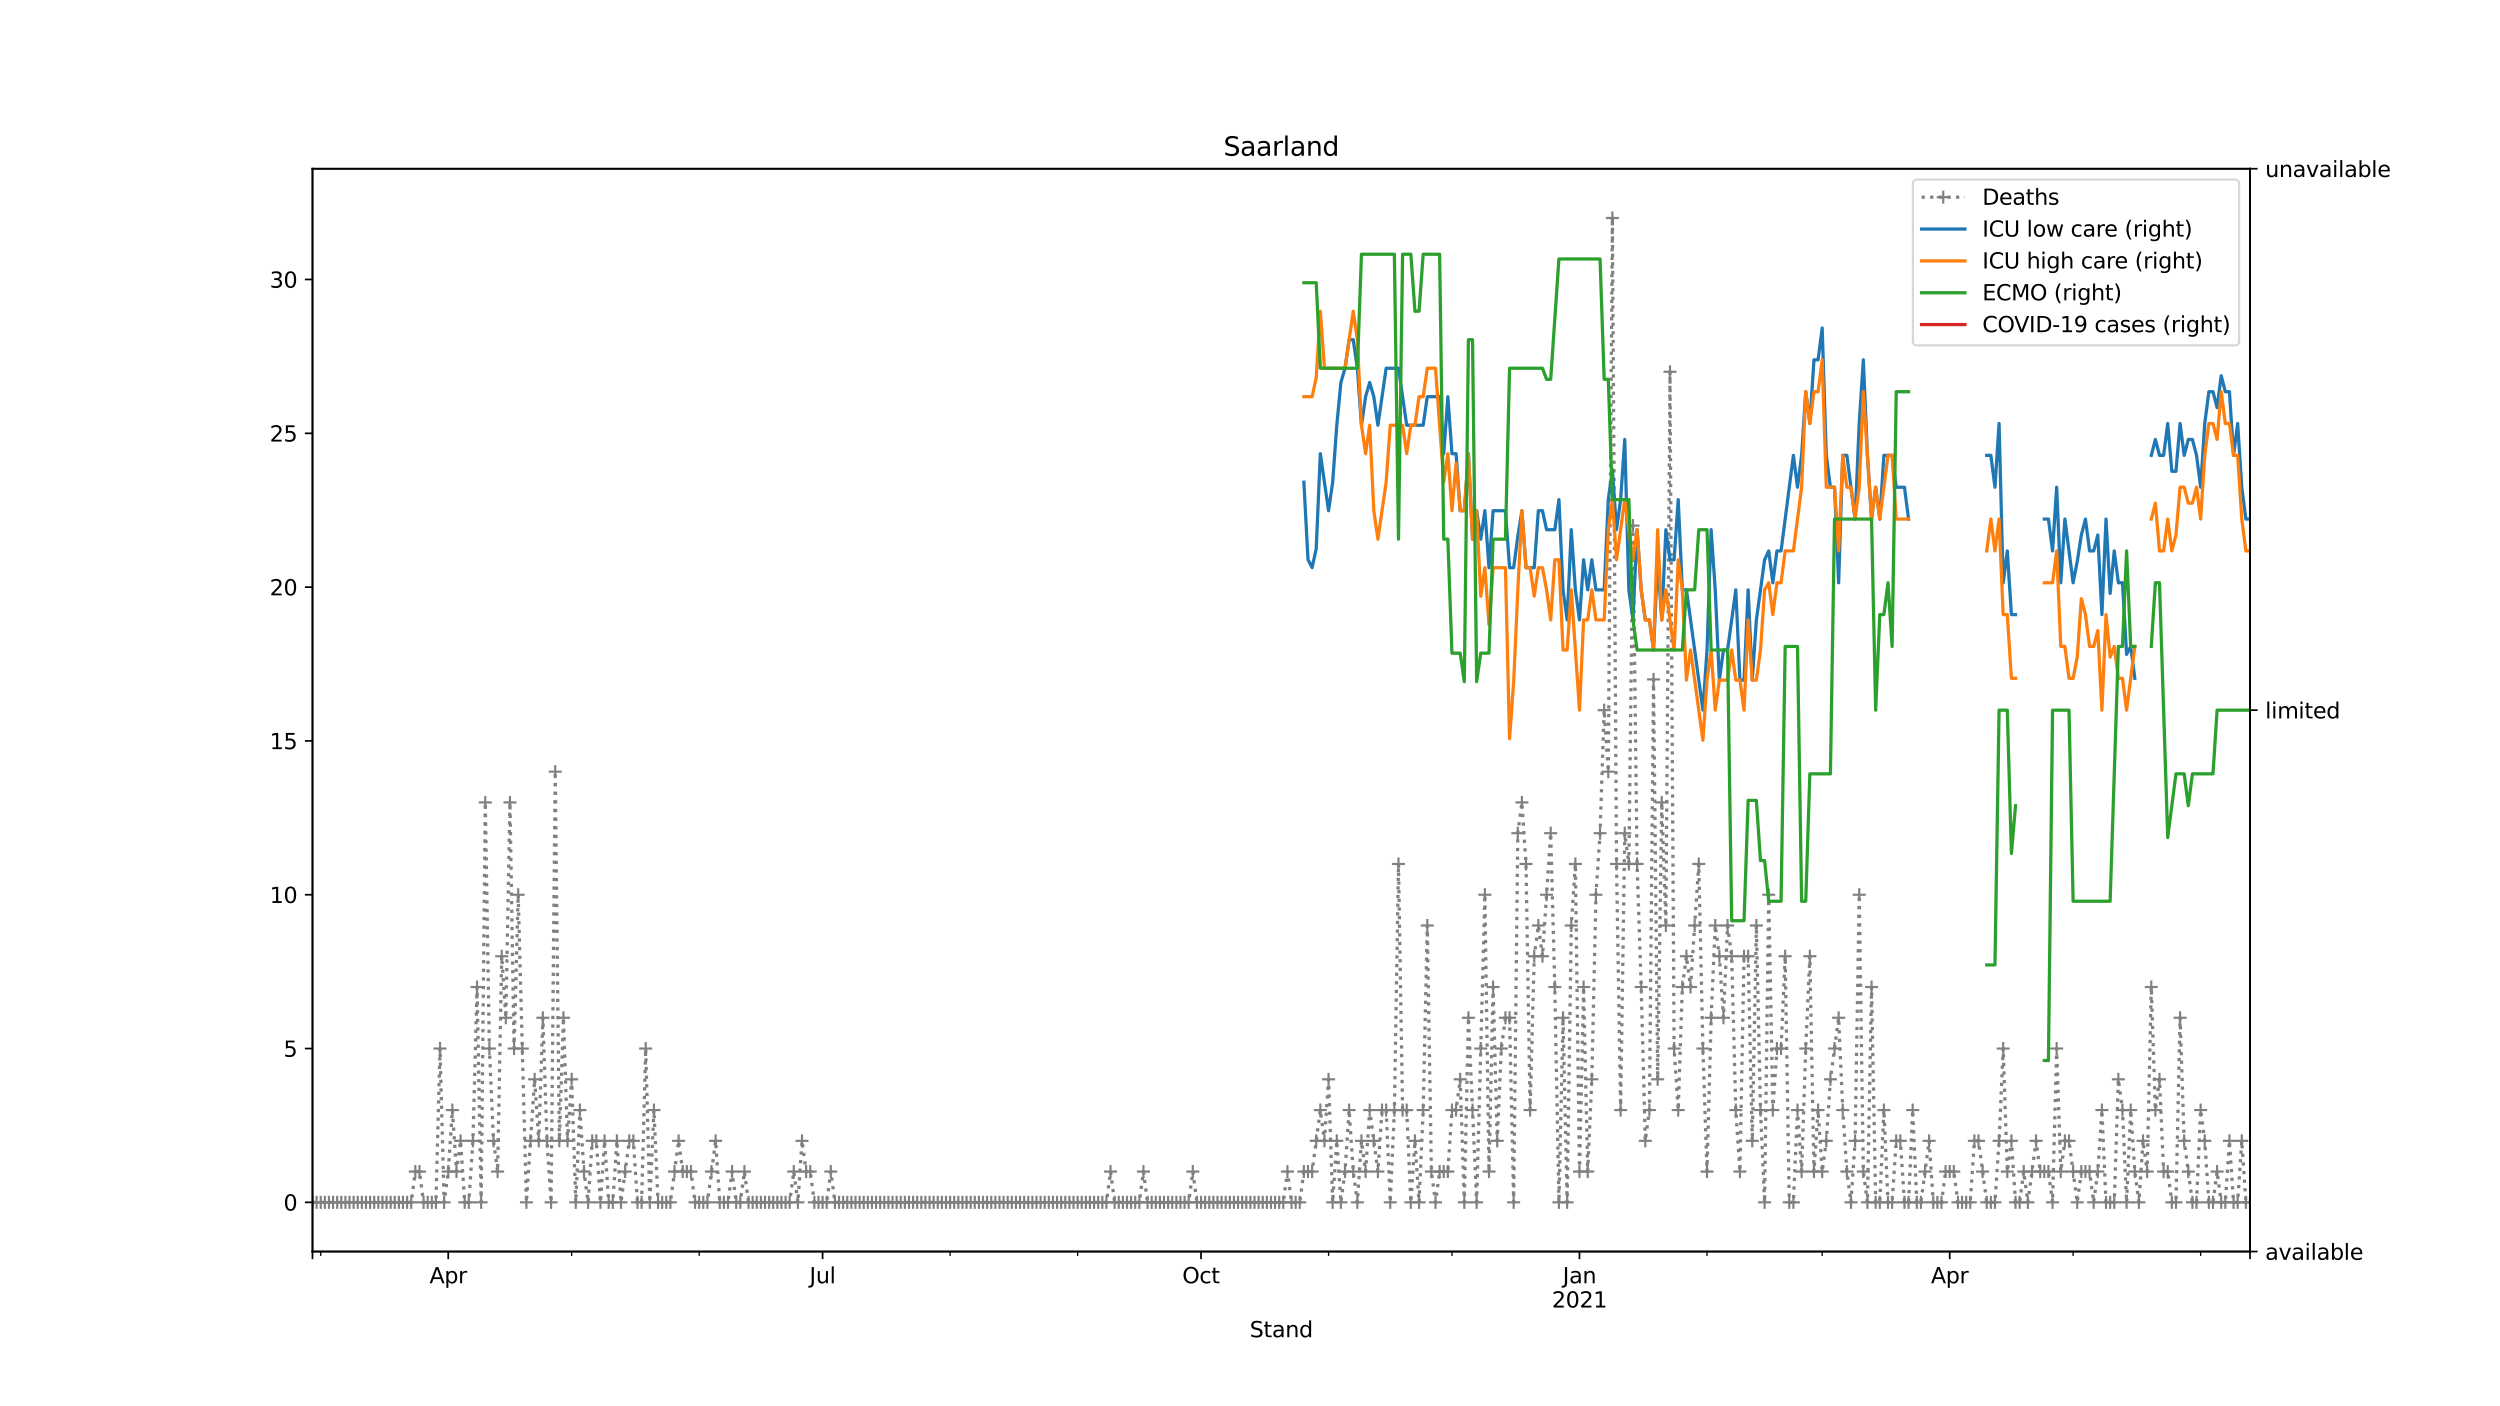 <?xml version="1.0" encoding="utf-8" standalone="no"?>
<!DOCTYPE svg PUBLIC "-//W3C//DTD SVG 1.1//EN"
  "http://www.w3.org/Graphics/SVG/1.1/DTD/svg11.dtd">
<svg height="648pt" version="1.1" viewBox="0 0 1152 648" width="1152pt" xmlns="http://www.w3.org/2000/svg" xmlns:xlink="http://www.w3.org/1999/xlink">
 <defs>
  <style type="text/css">*{stroke-linecap:butt;stroke-linejoin:round;}</style>
 </defs>
 <g id="figure_1">
  <g id="patch_1">
   <path d="M 0 648 
L 1152 648 
L 1152 0 
L 0 0 
z
" style="fill:#ffffff;"/>
  </g>
  <g id="axes_1">
   <g id="patch_2">
    <path d="M 144 576.72 
L 1036.8 576.72 
L 1036.8 77.76 
L 144 77.76 
z
" style="fill:#ffffff;"/>
   </g>
   <g id="matplotlib.axis_1">
    <g id="xtick_1">
     <g id="line2d_1">
      <defs>
       <path d="M 0 0 
L 0 3.5 
" id="m777b6ac24b" style="stroke:#000000;stroke-width:0.8;"/>
      </defs>
      <g>
       <use style="stroke:#000000;stroke-width:0.8;" x="144" xlink:href="#m777b6ac24b" y="576.72"/>
      </g>
     </g>
    </g>
    <g id="xtick_2">
     <g id="line2d_2">
      <g>
       <use style="stroke:#000000;stroke-width:0.8;" x="206.553" xlink:href="#m777b6ac24b" y="576.72"/>
      </g>
     </g>
     <g id="text_1">
      <!-- Apr -->
      <g transform="translate(197.903 591.318)scale(0.1 -0.1)">
       <defs>
        <path d="M 2188 4044 
L 1331 1722 
L 3047 1722 
L 2188 4044 
z
M 1831 4666 
L 2547 4666 
L 4325 0 
L 3669 0 
L 3244 1197 
L 1141 1197 
L 716 0 
L 50 0 
L 1831 4666 
z
" id="DejaVuSans-41" transform="scale(0.016)"/>
        <path d="M 1159 525 
L 1159 -1331 
L 581 -1331 
L 581 3500 
L 1159 3500 
L 1159 2969 
Q 1341 3281 1617 3432 
Q 1894 3584 2278 3584 
Q 2916 3584 3314 3078 
Q 3713 2572 3713 1747 
Q 3713 922 3314 415 
Q 2916 -91 2278 -91 
Q 1894 -91 1617 61 
Q 1341 213 1159 525 
z
M 3116 1747 
Q 3116 2381 2855 2742 
Q 2594 3103 2138 3103 
Q 1681 3103 1420 2742 
Q 1159 2381 1159 1747 
Q 1159 1113 1420 752 
Q 1681 391 2138 391 
Q 2594 391 2855 752 
Q 3116 1113 3116 1747 
z
" id="DejaVuSans-70" transform="scale(0.016)"/>
        <path d="M 2631 2963 
Q 2534 3019 2420 3045 
Q 2306 3072 2169 3072 
Q 1681 3072 1420 2755 
Q 1159 2438 1159 1844 
L 1159 0 
L 581 0 
L 581 3500 
L 1159 3500 
L 1159 2956 
Q 1341 3275 1631 3429 
Q 1922 3584 2338 3584 
Q 2397 3584 2469 3576 
Q 2541 3569 2628 3553 
L 2631 2963 
z
" id="DejaVuSans-72" transform="scale(0.016)"/>
       </defs>
       <use xlink:href="#DejaVuSans-41"/>
       <use x="68.408" xlink:href="#DejaVuSans-70"/>
       <use x="131.885" xlink:href="#DejaVuSans-72"/>
      </g>
     </g>
    </g>
    <g id="xtick_3">
     <g id="line2d_3">
      <g>
       <use style="stroke:#000000;stroke-width:0.8;" x="379.047" xlink:href="#m777b6ac24b" y="576.72"/>
      </g>
     </g>
     <g id="text_2">
      <!-- Jul -->
      <g transform="translate(373.014 591.318)scale(0.1 -0.1)">
       <defs>
        <path d="M 628 4666 
L 1259 4666 
L 1259 325 
Q 1259 -519 939 -900 
Q 619 -1281 -91 -1281 
L -331 -1281 
L -331 -750 
L -134 -750 
Q 284 -750 456 -515 
Q 628 -281 628 325 
L 628 4666 
z
" id="DejaVuSans-4a" transform="scale(0.016)"/>
        <path d="M 544 1381 
L 544 3500 
L 1119 3500 
L 1119 1403 
Q 1119 906 1312 657 
Q 1506 409 1894 409 
Q 2359 409 2629 706 
Q 2900 1003 2900 1516 
L 2900 3500 
L 3475 3500 
L 3475 0 
L 2900 0 
L 2900 538 
Q 2691 219 2414 64 
Q 2138 -91 1772 -91 
Q 1169 -91 856 284 
Q 544 659 544 1381 
z
M 1991 3584 
L 1991 3584 
z
" id="DejaVuSans-75" transform="scale(0.016)"/>
        <path d="M 603 4863 
L 1178 4863 
L 1178 0 
L 603 0 
L 603 4863 
z
" id="DejaVuSans-6c" transform="scale(0.016)"/>
       </defs>
       <use xlink:href="#DejaVuSans-4a"/>
       <use x="29.492" xlink:href="#DejaVuSans-75"/>
       <use x="92.871" xlink:href="#DejaVuSans-6c"/>
      </g>
     </g>
    </g>
    <g id="xtick_4">
     <g id="line2d_4">
      <g>
       <use style="stroke:#000000;stroke-width:0.8;" x="553.437" xlink:href="#m777b6ac24b" y="576.72"/>
      </g>
     </g>
     <g id="text_3">
      <!-- Oct -->
      <g transform="translate(544.792 591.318)scale(0.1 -0.1)">
       <defs>
        <path d="M 2522 4238 
Q 1834 4238 1429 3725 
Q 1025 3213 1025 2328 
Q 1025 1447 1429 934 
Q 1834 422 2522 422 
Q 3209 422 3611 934 
Q 4013 1447 4013 2328 
Q 4013 3213 3611 3725 
Q 3209 4238 2522 4238 
z
M 2522 4750 
Q 3503 4750 4090 4092 
Q 4678 3434 4678 2328 
Q 4678 1225 4090 567 
Q 3503 -91 2522 -91 
Q 1538 -91 948 565 
Q 359 1222 359 2328 
Q 359 3434 948 4092 
Q 1538 4750 2522 4750 
z
" id="DejaVuSans-4f" transform="scale(0.016)"/>
        <path d="M 3122 3366 
L 3122 2828 
Q 2878 2963 2633 3030 
Q 2388 3097 2138 3097 
Q 1578 3097 1268 2742 
Q 959 2388 959 1747 
Q 959 1106 1268 751 
Q 1578 397 2138 397 
Q 2388 397 2633 464 
Q 2878 531 3122 666 
L 3122 134 
Q 2881 22 2623 -34 
Q 2366 -91 2075 -91 
Q 1284 -91 818 406 
Q 353 903 353 1747 
Q 353 2603 823 3093 
Q 1294 3584 2113 3584 
Q 2378 3584 2631 3529 
Q 2884 3475 3122 3366 
z
" id="DejaVuSans-63" transform="scale(0.016)"/>
        <path d="M 1172 4494 
L 1172 3500 
L 2356 3500 
L 2356 3053 
L 1172 3053 
L 1172 1153 
Q 1172 725 1289 603 
Q 1406 481 1766 481 
L 2356 481 
L 2356 0 
L 1766 0 
Q 1100 0 847 248 
Q 594 497 594 1153 
L 594 3053 
L 172 3053 
L 172 3500 
L 594 3500 
L 594 4494 
L 1172 4494 
z
" id="DejaVuSans-74" transform="scale(0.016)"/>
       </defs>
       <use xlink:href="#DejaVuSans-4f"/>
       <use x="78.711" xlink:href="#DejaVuSans-63"/>
       <use x="133.691" xlink:href="#DejaVuSans-74"/>
      </g>
     </g>
    </g>
    <g id="xtick_5">
     <g id="line2d_5">
      <g>
       <use style="stroke:#000000;stroke-width:0.8;" x="727.827" xlink:href="#m777b6ac24b" y="576.72"/>
      </g>
     </g>
     <g id="text_4">
      <!-- Jan -->
      <g transform="translate(720.119 591.318)scale(0.1 -0.1)">
       <defs>
        <path d="M 2194 1759 
Q 1497 1759 1228 1600 
Q 959 1441 959 1056 
Q 959 750 1161 570 
Q 1363 391 1709 391 
Q 2188 391 2477 730 
Q 2766 1069 2766 1631 
L 2766 1759 
L 2194 1759 
z
M 3341 1997 
L 3341 0 
L 2766 0 
L 2766 531 
Q 2569 213 2275 61 
Q 1981 -91 1556 -91 
Q 1019 -91 701 211 
Q 384 513 384 1019 
Q 384 1609 779 1909 
Q 1175 2209 1959 2209 
L 2766 2209 
L 2766 2266 
Q 2766 2663 2505 2880 
Q 2244 3097 1772 3097 
Q 1472 3097 1187 3025 
Q 903 2953 641 2809 
L 641 3341 
Q 956 3463 1253 3523 
Q 1550 3584 1831 3584 
Q 2591 3584 2966 3190 
Q 3341 2797 3341 1997 
z
" id="DejaVuSans-61" transform="scale(0.016)"/>
        <path d="M 3513 2113 
L 3513 0 
L 2938 0 
L 2938 2094 
Q 2938 2591 2744 2837 
Q 2550 3084 2163 3084 
Q 1697 3084 1428 2787 
Q 1159 2491 1159 1978 
L 1159 0 
L 581 0 
L 581 3500 
L 1159 3500 
L 1159 2956 
Q 1366 3272 1645 3428 
Q 1925 3584 2291 3584 
Q 2894 3584 3203 3211 
Q 3513 2838 3513 2113 
z
" id="DejaVuSans-6e" transform="scale(0.016)"/>
       </defs>
       <use xlink:href="#DejaVuSans-4a"/>
       <use x="29.492" xlink:href="#DejaVuSans-61"/>
       <use x="90.771" xlink:href="#DejaVuSans-6e"/>
      </g>
      <!-- 2021 -->
      <g transform="translate(715.102 602.516)scale(0.1 -0.1)">
       <defs>
        <path d="M 1228 531 
L 3431 531 
L 3431 0 
L 469 0 
L 469 531 
Q 828 903 1448 1529 
Q 2069 2156 2228 2338 
Q 2531 2678 2651 2914 
Q 2772 3150 2772 3378 
Q 2772 3750 2511 3984 
Q 2250 4219 1831 4219 
Q 1534 4219 1204 4116 
Q 875 4013 500 3803 
L 500 4441 
Q 881 4594 1212 4672 
Q 1544 4750 1819 4750 
Q 2544 4750 2975 4387 
Q 3406 4025 3406 3419 
Q 3406 3131 3298 2873 
Q 3191 2616 2906 2266 
Q 2828 2175 2409 1742 
Q 1991 1309 1228 531 
z
" id="DejaVuSans-32" transform="scale(0.016)"/>
        <path d="M 2034 4250 
Q 1547 4250 1301 3770 
Q 1056 3291 1056 2328 
Q 1056 1369 1301 889 
Q 1547 409 2034 409 
Q 2525 409 2770 889 
Q 3016 1369 3016 2328 
Q 3016 3291 2770 3770 
Q 2525 4250 2034 4250 
z
M 2034 4750 
Q 2819 4750 3233 4129 
Q 3647 3509 3647 2328 
Q 3647 1150 3233 529 
Q 2819 -91 2034 -91 
Q 1250 -91 836 529 
Q 422 1150 422 2328 
Q 422 3509 836 4129 
Q 1250 4750 2034 4750 
z
" id="DejaVuSans-30" transform="scale(0.016)"/>
        <path d="M 794 531 
L 1825 531 
L 1825 4091 
L 703 3866 
L 703 4441 
L 1819 4666 
L 2450 4666 
L 2450 531 
L 3481 531 
L 3481 0 
L 794 0 
L 794 531 
z
" id="DejaVuSans-31" transform="scale(0.016)"/>
       </defs>
       <use xlink:href="#DejaVuSans-32"/>
       <use x="63.623" xlink:href="#DejaVuSans-30"/>
       <use x="127.246" xlink:href="#DejaVuSans-32"/>
       <use x="190.869" xlink:href="#DejaVuSans-31"/>
      </g>
     </g>
    </g>
    <g id="xtick_6">
     <g id="line2d_6">
      <g>
       <use style="stroke:#000000;stroke-width:0.8;" x="898.425" xlink:href="#m777b6ac24b" y="576.72"/>
      </g>
     </g>
     <g id="text_5">
      <!-- Apr -->
      <g transform="translate(889.775 591.318)scale(0.1 -0.1)">
       <use xlink:href="#DejaVuSans-41"/>
       <use x="68.408" xlink:href="#DejaVuSans-70"/>
       <use x="131.885" xlink:href="#DejaVuSans-72"/>
      </g>
     </g>
    </g>
    <g id="xtick_7">
     <g id="line2d_7">
      <g>
       <use style="stroke:#000000;stroke-width:0.8;" x="1036.8" xlink:href="#m777b6ac24b" y="576.72"/>
      </g>
     </g>
    </g>
    <g id="xtick_8">
     <g id="line2d_8">
      <defs>
       <path d="M 0 0 
L 0 2 
" id="m62c535cf99" style="stroke:#000000;stroke-width:0.6;"/>
      </defs>
      <g>
       <use style="stroke:#000000;stroke-width:0.6;" x="147.791" xlink:href="#m62c535cf99" y="576.72"/>
      </g>
     </g>
    </g>
    <g id="xtick_9">
     <g id="line2d_9">
      <g>
       <use style="stroke:#000000;stroke-width:0.6;" x="263.419" xlink:href="#m62c535cf99" y="576.72"/>
      </g>
     </g>
    </g>
    <g id="xtick_10">
     <g id="line2d_10">
      <g>
       <use style="stroke:#000000;stroke-width:0.6;" x="322.181" xlink:href="#m62c535cf99" y="576.72"/>
      </g>
     </g>
    </g>
    <g id="xtick_11">
     <g id="line2d_11">
      <g>
       <use style="stroke:#000000;stroke-width:0.6;" x="437.809" xlink:href="#m62c535cf99" y="576.72"/>
      </g>
     </g>
    </g>
    <g id="xtick_12">
     <g id="line2d_12">
      <g>
       <use style="stroke:#000000;stroke-width:0.6;" x="496.571" xlink:href="#m62c535cf99" y="576.72"/>
      </g>
     </g>
    </g>
    <g id="xtick_13">
     <g id="line2d_13">
      <g>
       <use style="stroke:#000000;stroke-width:0.6;" x="612.199" xlink:href="#m62c535cf99" y="576.72"/>
      </g>
     </g>
    </g>
    <g id="xtick_14">
     <g id="line2d_14">
      <g>
       <use style="stroke:#000000;stroke-width:0.6;" x="669.065" xlink:href="#m62c535cf99" y="576.72"/>
      </g>
     </g>
    </g>
    <g id="xtick_15">
     <g id="line2d_15">
      <g>
       <use style="stroke:#000000;stroke-width:0.6;" x="786.589" xlink:href="#m62c535cf99" y="576.72"/>
      </g>
     </g>
    </g>
    <g id="xtick_16">
     <g id="line2d_16">
      <g>
       <use style="stroke:#000000;stroke-width:0.6;" x="839.664" xlink:href="#m62c535cf99" y="576.72"/>
      </g>
     </g>
    </g>
    <g id="xtick_17">
     <g id="line2d_17">
      <g>
       <use style="stroke:#000000;stroke-width:0.6;" x="955.292" xlink:href="#m62c535cf99" y="576.72"/>
      </g>
     </g>
    </g>
    <g id="xtick_18">
     <g id="line2d_18">
      <g>
       <use style="stroke:#000000;stroke-width:0.6;" x="1014.054" xlink:href="#m62c535cf99" y="576.72"/>
      </g>
     </g>
    </g>
    <g id="text_6">
     <!-- Stand -->
     <g transform="translate(575.859 616.194)scale(0.1 -0.1)">
      <defs>
       <path d="M 3425 4513 
L 3425 3897 
Q 3066 4069 2747 4153 
Q 2428 4238 2131 4238 
Q 1616 4238 1336 4038 
Q 1056 3838 1056 3469 
Q 1056 3159 1242 3001 
Q 1428 2844 1947 2747 
L 2328 2669 
Q 3034 2534 3370 2195 
Q 3706 1856 3706 1288 
Q 3706 609 3251 259 
Q 2797 -91 1919 -91 
Q 1588 -91 1214 -16 
Q 841 59 441 206 
L 441 856 
Q 825 641 1194 531 
Q 1563 422 1919 422 
Q 2459 422 2753 634 
Q 3047 847 3047 1241 
Q 3047 1584 2836 1778 
Q 2625 1972 2144 2069 
L 1759 2144 
Q 1053 2284 737 2584 
Q 422 2884 422 3419 
Q 422 4038 858 4394 
Q 1294 4750 2059 4750 
Q 2388 4750 2728 4690 
Q 3069 4631 3425 4513 
z
" id="DejaVuSans-53" transform="scale(0.016)"/>
       <path d="M 2906 2969 
L 2906 4863 
L 3481 4863 
L 3481 0 
L 2906 0 
L 2906 525 
Q 2725 213 2448 61 
Q 2172 -91 1784 -91 
Q 1150 -91 751 415 
Q 353 922 353 1747 
Q 353 2572 751 3078 
Q 1150 3584 1784 3584 
Q 2172 3584 2448 3432 
Q 2725 3281 2906 2969 
z
M 947 1747 
Q 947 1113 1208 752 
Q 1469 391 1925 391 
Q 2381 391 2643 752 
Q 2906 1113 2906 1747 
Q 2906 2381 2643 2742 
Q 2381 3103 1925 3103 
Q 1469 3103 1208 2742 
Q 947 2381 947 1747 
z
" id="DejaVuSans-64" transform="scale(0.016)"/>
      </defs>
      <use xlink:href="#DejaVuSans-53"/>
      <use x="63.477" xlink:href="#DejaVuSans-74"/>
      <use x="102.686" xlink:href="#DejaVuSans-61"/>
      <use x="163.965" xlink:href="#DejaVuSans-6e"/>
      <use x="227.344" xlink:href="#DejaVuSans-64"/>
     </g>
    </g>
   </g>
   <g id="matplotlib.axis_2">
    <g id="ytick_1">
     <g id="line2d_19">
      <defs>
       <path d="M 0 0 
L -3.5 0 
" id="ma7030a5e6d" style="stroke:#000000;stroke-width:0.8;"/>
      </defs>
      <g>
       <use style="stroke:#000000;stroke-width:0.8;" x="144" xlink:href="#ma7030a5e6d" y="554.04"/>
      </g>
     </g>
     <g id="text_7">
      <!-- 0 -->
      <g transform="translate(130.637 557.839)scale(0.1 -0.1)">
       <use xlink:href="#DejaVuSans-30"/>
      </g>
     </g>
    </g>
    <g id="ytick_2">
     <g id="line2d_20">
      <g>
       <use style="stroke:#000000;stroke-width:0.8;" x="144" xlink:href="#ma7030a5e6d" y="483.165"/>
      </g>
     </g>
     <g id="text_8">
      <!-- 5 -->
      <g transform="translate(130.637 486.964)scale(0.1 -0.1)">
       <defs>
        <path d="M 691 4666 
L 3169 4666 
L 3169 4134 
L 1269 4134 
L 1269 2991 
Q 1406 3038 1543 3061 
Q 1681 3084 1819 3084 
Q 2600 3084 3056 2656 
Q 3513 2228 3513 1497 
Q 3513 744 3044 326 
Q 2575 -91 1722 -91 
Q 1428 -91 1123 -41 
Q 819 9 494 109 
L 494 744 
Q 775 591 1075 516 
Q 1375 441 1709 441 
Q 2250 441 2565 725 
Q 2881 1009 2881 1497 
Q 2881 1984 2565 2268 
Q 2250 2553 1709 2553 
Q 1456 2553 1204 2497 
Q 953 2441 691 2322 
L 691 4666 
z
" id="DejaVuSans-35" transform="scale(0.016)"/>
       </defs>
       <use xlink:href="#DejaVuSans-35"/>
      </g>
     </g>
    </g>
    <g id="ytick_3">
     <g id="line2d_21">
      <g>
       <use style="stroke:#000000;stroke-width:0.8;" x="144" xlink:href="#ma7030a5e6d" y="412.29"/>
      </g>
     </g>
     <g id="text_9">
      <!-- 10 -->
      <g transform="translate(124.275 416.089)scale(0.1 -0.1)">
       <use xlink:href="#DejaVuSans-31"/>
       <use x="63.623" xlink:href="#DejaVuSans-30"/>
      </g>
     </g>
    </g>
    <g id="ytick_4">
     <g id="line2d_22">
      <g>
       <use style="stroke:#000000;stroke-width:0.8;" x="144" xlink:href="#ma7030a5e6d" y="341.415"/>
      </g>
     </g>
     <g id="text_10">
      <!-- 15 -->
      <g transform="translate(124.275 345.214)scale(0.1 -0.1)">
       <use xlink:href="#DejaVuSans-31"/>
       <use x="63.623" xlink:href="#DejaVuSans-35"/>
      </g>
     </g>
    </g>
    <g id="ytick_5">
     <g id="line2d_23">
      <g>
       <use style="stroke:#000000;stroke-width:0.8;" x="144" xlink:href="#ma7030a5e6d" y="270.54"/>
      </g>
     </g>
     <g id="text_11">
      <!-- 20 -->
      <g transform="translate(124.275 274.339)scale(0.1 -0.1)">
       <use xlink:href="#DejaVuSans-32"/>
       <use x="63.623" xlink:href="#DejaVuSans-30"/>
      </g>
     </g>
    </g>
    <g id="ytick_6">
     <g id="line2d_24">
      <g>
       <use style="stroke:#000000;stroke-width:0.8;" x="144" xlink:href="#ma7030a5e6d" y="199.665"/>
      </g>
     </g>
     <g id="text_12">
      <!-- 25 -->
      <g transform="translate(124.275 203.464)scale(0.1 -0.1)">
       <use xlink:href="#DejaVuSans-32"/>
       <use x="63.623" xlink:href="#DejaVuSans-35"/>
      </g>
     </g>
    </g>
    <g id="ytick_7">
     <g id="line2d_25">
      <g>
       <use style="stroke:#000000;stroke-width:0.8;" x="144" xlink:href="#ma7030a5e6d" y="128.79"/>
      </g>
     </g>
     <g id="text_13">
      <!-- 30 -->
      <g transform="translate(124.275 132.589)scale(0.1 -0.1)">
       <defs>
        <path d="M 2597 2516 
Q 3050 2419 3304 2112 
Q 3559 1806 3559 1356 
Q 3559 666 3084 287 
Q 2609 -91 1734 -91 
Q 1441 -91 1130 -33 
Q 819 25 488 141 
L 488 750 
Q 750 597 1062 519 
Q 1375 441 1716 441 
Q 2309 441 2620 675 
Q 2931 909 2931 1356 
Q 2931 1769 2642 2001 
Q 2353 2234 1838 2234 
L 1294 2234 
L 1294 2753 
L 1863 2753 
Q 2328 2753 2575 2939 
Q 2822 3125 2822 3475 
Q 2822 3834 2567 4026 
Q 2313 4219 1838 4219 
Q 1578 4219 1281 4162 
Q 984 4106 628 3988 
L 628 4550 
Q 988 4650 1302 4700 
Q 1616 4750 1894 4750 
Q 2613 4750 3031 4423 
Q 3450 4097 3450 3541 
Q 3450 3153 3228 2886 
Q 3006 2619 2597 2516 
z
" id="DejaVuSans-33" transform="scale(0.016)"/>
       </defs>
       <use xlink:href="#DejaVuSans-33"/>
       <use x="63.623" xlink:href="#DejaVuSans-30"/>
      </g>
     </g>
    </g>
   </g>
   <g id="line2d_26">
    <path clip-path="url(#p0c8bbf3964)" d="M 144 554.04 
L 189.493 554.04 
L 191.389 539.865 
L 193.284 539.865 
L 195.18 554.04 
L 200.866 554.04 
L 202.762 483.165 
L 204.657 554.04 
L 206.553 539.865 
L 208.448 511.515 
L 210.344 539.865 
L 212.239 525.69 
L 214.135 554.04 
L 216.031 554.04 
L 217.926 525.69 
L 219.822 454.815 
L 221.717 554.04 
L 223.613 369.765 
L 225.508 483.165 
L 227.404 525.69 
L 229.299 539.865 
L 231.195 440.64 
L 233.09 468.99 
L 234.986 369.765 
L 236.882 483.165 
L 238.777 412.29 
L 242.568 554.04 
L 246.359 497.34 
L 248.255 525.69 
L 250.15 468.99 
L 252.046 525.69 
L 253.941 554.04 
L 255.837 355.59 
L 257.732 525.69 
L 259.628 468.99 
L 261.524 525.69 
L 263.419 497.34 
L 265.315 554.04 
L 267.21 511.515 
L 269.106 539.865 
L 271.001 554.04 
L 272.897 525.69 
L 274.792 525.69 
L 276.688 554.04 
L 278.583 525.69 
L 280.479 554.04 
L 282.375 554.04 
L 284.27 525.69 
L 286.166 554.04 
L 289.957 525.69 
L 291.852 525.69 
L 293.748 554.04 
L 295.643 554.04 
L 297.539 483.165 
L 299.434 554.04 
L 301.33 511.515 
L 303.225 554.04 
L 308.912 554.04 
L 312.703 525.69 
L 314.599 539.865 
L 318.39 539.865 
L 320.285 554.04 
L 325.972 554.04 
L 329.763 525.69 
L 331.659 554.04 
L 335.45 554.04 
L 337.345 539.865 
L 339.241 554.04 
L 341.136 554.04 
L 343.032 539.865 
L 344.927 554.04 
L 363.883 554.04 
L 365.778 539.865 
L 367.674 554.04 
L 369.569 525.69 
L 371.465 539.865 
L 373.361 539.865 
L 375.256 554.04 
L 380.943 554.04 
L 382.838 539.865 
L 384.734 554.04 
L 509.839 554.04 
L 511.735 539.865 
L 513.631 554.04 
L 525.004 554.04 
L 526.899 539.865 
L 528.795 554.04 
L 547.75 554.04 
L 549.646 539.865 
L 551.541 554.04 
L 591.348 554.04 
L 593.243 539.865 
L 595.139 554.04 
L 598.93 554.04 
L 600.825 539.865 
L 604.617 539.865 
L 608.408 511.515 
L 610.303 525.69 
L 612.199 497.34 
L 614.094 554.04 
L 615.99 525.69 
L 617.885 554.04 
L 619.781 539.865 
L 621.676 511.515 
L 623.572 539.865 
L 625.468 554.04 
L 627.363 525.69 
L 629.259 539.865 
L 631.154 511.515 
L 634.945 539.865 
L 636.841 511.515 
L 638.736 511.515 
L 640.632 554.04 
L 642.527 511.515 
L 644.423 398.115 
L 646.318 511.515 
L 648.214 511.515 
L 650.11 554.04 
L 652.005 525.69 
L 653.901 554.04 
L 655.796 511.515 
L 657.692 426.465 
L 659.587 539.865 
L 661.483 554.04 
L 663.378 539.865 
L 667.169 539.865 
L 669.065 511.515 
L 670.961 511.515 
L 672.856 497.34 
L 674.752 554.04 
L 676.647 468.99 
L 680.438 554.04 
L 684.229 412.29 
L 686.125 539.865 
L 688.02 454.815 
L 689.916 525.69 
L 691.811 483.165 
L 693.707 468.99 
L 695.603 468.99 
L 697.498 554.04 
L 699.394 383.94 
L 701.289 369.765 
L 703.185 398.115 
L 705.08 511.515 
L 706.976 440.64 
L 708.871 426.465 
L 710.767 440.64 
L 714.558 383.94 
L 716.454 454.815 
L 718.349 554.04 
L 720.245 468.99 
L 722.14 554.04 
L 724.036 426.465 
L 725.931 398.115 
L 727.827 539.865 
L 729.722 454.815 
L 731.618 539.865 
L 733.513 497.34 
L 735.409 412.29 
L 737.304 383.94 
L 739.2 327.24 
L 741.096 355.59 
L 742.991 100.44 
L 744.887 398.115 
L 746.782 511.515 
L 748.678 383.94 
L 750.573 398.115 
L 752.469 242.19 
L 754.364 398.115 
L 756.26 454.815 
L 758.155 525.69 
L 760.051 511.515 
L 761.946 313.065 
L 763.842 497.34 
L 765.738 369.765 
L 767.633 426.465 
L 769.529 171.315 
L 771.424 483.165 
L 773.32 511.515 
L 775.215 454.815 
L 777.111 440.64 
L 779.006 454.815 
L 782.797 398.115 
L 784.693 483.165 
L 786.589 539.865 
L 788.484 468.99 
L 790.38 426.465 
L 792.275 440.64 
L 794.171 468.99 
L 796.066 426.465 
L 797.962 440.64 
L 799.857 511.515 
L 801.753 539.865 
L 803.648 440.64 
L 805.544 440.64 
L 807.439 525.69 
L 809.335 426.465 
L 811.231 511.515 
L 813.126 554.04 
L 815.022 412.29 
L 816.917 511.515 
L 818.813 483.165 
L 820.708 483.165 
L 822.604 440.64 
L 824.499 554.04 
L 826.395 554.04 
L 828.29 511.515 
L 830.186 539.865 
L 832.082 483.165 
L 833.977 440.64 
L 835.873 539.865 
L 837.768 511.515 
L 839.664 539.865 
L 841.559 525.69 
L 843.455 497.34 
L 847.246 468.99 
L 849.141 511.515 
L 851.037 539.865 
L 852.932 554.04 
L 854.828 525.69 
L 856.724 412.29 
L 858.619 539.865 
L 860.515 554.04 
L 862.41 454.815 
L 864.306 554.04 
L 866.201 554.04 
L 868.097 511.515 
L 869.992 554.04 
L 871.888 554.04 
L 873.783 525.69 
L 875.679 525.69 
L 877.575 554.04 
L 879.47 554.04 
L 881.366 511.515 
L 883.261 554.04 
L 885.157 554.04 
L 888.948 525.69 
L 890.843 554.04 
L 894.634 554.04 
L 896.53 539.865 
L 900.321 539.865 
L 902.217 554.04 
L 907.903 554.04 
L 909.799 525.69 
L 911.694 525.69 
L 915.485 554.04 
L 919.276 554.04 
L 921.172 525.69 
L 923.068 483.165 
L 924.963 539.865 
L 926.859 525.69 
L 928.754 554.04 
L 930.65 554.04 
L 932.545 539.865 
L 934.441 554.04 
L 938.232 525.69 
L 940.127 539.865 
L 943.918 539.865 
L 945.814 554.04 
L 947.71 483.165 
L 949.605 539.865 
L 951.501 525.69 
L 953.396 525.69 
L 957.187 554.04 
L 959.083 539.865 
L 962.874 539.865 
L 964.769 554.04 
L 966.665 539.865 
L 968.561 511.515 
L 970.456 554.04 
L 974.247 554.04 
L 976.143 497.34 
L 978.038 511.515 
L 979.934 554.04 
L 981.829 511.515 
L 983.725 539.865 
L 985.62 554.04 
L 987.516 525.69 
L 989.411 539.865 
L 991.307 454.815 
L 993.203 511.515 
L 995.098 497.34 
L 996.994 539.865 
L 998.889 539.865 
L 1000.785 554.04 
L 1002.68 554.04 
L 1004.576 468.99 
L 1006.471 525.69 
L 1010.262 554.04 
L 1012.158 554.04 
L 1014.054 511.515 
L 1015.949 525.69 
L 1017.845 554.04 
L 1019.74 554.04 
L 1021.636 539.865 
L 1023.531 554.04 
L 1025.427 554.04 
L 1027.322 525.69 
L 1029.218 554.04 
L 1031.113 554.04 
L 1033.009 525.69 
L 1034.904 554.04 
L 1036.8 554.04 
L 1036.8 554.04 
" style="fill:none;stroke:#808080;stroke-dasharray:1.5,2.475;stroke-dashoffset:0;stroke-width:1.5;"/>
    <defs>
     <path d="M -3 0 
L 3 0 
M 0 3 
L 0 -3 
" id="m79282bb95f" style="stroke:#808080;"/>
    </defs>
    <g clip-path="url(#p0c8bbf3964)">
     <use style="fill:#808080;stroke:#808080;" x="144" xlink:href="#m79282bb95f" y="554.04"/>
     <use style="fill:#808080;stroke:#808080;" x="145.896" xlink:href="#m79282bb95f" y="554.04"/>
     <use style="fill:#808080;stroke:#808080;" x="147.791" xlink:href="#m79282bb95f" y="554.04"/>
     <use style="fill:#808080;stroke:#808080;" x="149.687" xlink:href="#m79282bb95f" y="554.04"/>
     <use style="fill:#808080;stroke:#808080;" x="151.582" xlink:href="#m79282bb95f" y="554.04"/>
     <use style="fill:#808080;stroke:#808080;" x="153.478" xlink:href="#m79282bb95f" y="554.04"/>
     <use style="fill:#808080;stroke:#808080;" x="155.373" xlink:href="#m79282bb95f" y="554.04"/>
     <use style="fill:#808080;stroke:#808080;" x="157.269" xlink:href="#m79282bb95f" y="554.04"/>
     <use style="fill:#808080;stroke:#808080;" x="159.164" xlink:href="#m79282bb95f" y="554.04"/>
     <use style="fill:#808080;stroke:#808080;" x="161.06" xlink:href="#m79282bb95f" y="554.04"/>
     <use style="fill:#808080;stroke:#808080;" x="162.955" xlink:href="#m79282bb95f" y="554.04"/>
     <use style="fill:#808080;stroke:#808080;" x="164.851" xlink:href="#m79282bb95f" y="554.04"/>
     <use style="fill:#808080;stroke:#808080;" x="166.746" xlink:href="#m79282bb95f" y="554.04"/>
     <use style="fill:#808080;stroke:#808080;" x="168.642" xlink:href="#m79282bb95f" y="554.04"/>
     <use style="fill:#808080;stroke:#808080;" x="170.538" xlink:href="#m79282bb95f" y="554.04"/>
     <use style="fill:#808080;stroke:#808080;" x="172.433" xlink:href="#m79282bb95f" y="554.04"/>
     <use style="fill:#808080;stroke:#808080;" x="174.329" xlink:href="#m79282bb95f" y="554.04"/>
     <use style="fill:#808080;stroke:#808080;" x="176.224" xlink:href="#m79282bb95f" y="554.04"/>
     <use style="fill:#808080;stroke:#808080;" x="178.12" xlink:href="#m79282bb95f" y="554.04"/>
     <use style="fill:#808080;stroke:#808080;" x="180.015" xlink:href="#m79282bb95f" y="554.04"/>
     <use style="fill:#808080;stroke:#808080;" x="181.911" xlink:href="#m79282bb95f" y="554.04"/>
     <use style="fill:#808080;stroke:#808080;" x="183.806" xlink:href="#m79282bb95f" y="554.04"/>
     <use style="fill:#808080;stroke:#808080;" x="185.702" xlink:href="#m79282bb95f" y="554.04"/>
     <use style="fill:#808080;stroke:#808080;" x="187.597" xlink:href="#m79282bb95f" y="554.04"/>
     <use style="fill:#808080;stroke:#808080;" x="189.493" xlink:href="#m79282bb95f" y="554.04"/>
     <use style="fill:#808080;stroke:#808080;" x="191.389" xlink:href="#m79282bb95f" y="539.865"/>
     <use style="fill:#808080;stroke:#808080;" x="193.284" xlink:href="#m79282bb95f" y="539.865"/>
     <use style="fill:#808080;stroke:#808080;" x="195.18" xlink:href="#m79282bb95f" y="554.04"/>
     <use style="fill:#808080;stroke:#808080;" x="197.075" xlink:href="#m79282bb95f" y="554.04"/>
     <use style="fill:#808080;stroke:#808080;" x="198.971" xlink:href="#m79282bb95f" y="554.04"/>
     <use style="fill:#808080;stroke:#808080;" x="200.866" xlink:href="#m79282bb95f" y="554.04"/>
     <use style="fill:#808080;stroke:#808080;" x="202.762" xlink:href="#m79282bb95f" y="483.165"/>
     <use style="fill:#808080;stroke:#808080;" x="204.657" xlink:href="#m79282bb95f" y="554.04"/>
     <use style="fill:#808080;stroke:#808080;" x="206.553" xlink:href="#m79282bb95f" y="539.865"/>
     <use style="fill:#808080;stroke:#808080;" x="208.448" xlink:href="#m79282bb95f" y="511.515"/>
     <use style="fill:#808080;stroke:#808080;" x="210.344" xlink:href="#m79282bb95f" y="539.865"/>
     <use style="fill:#808080;stroke:#808080;" x="212.239" xlink:href="#m79282bb95f" y="525.69"/>
     <use style="fill:#808080;stroke:#808080;" x="214.135" xlink:href="#m79282bb95f" y="554.04"/>
     <use style="fill:#808080;stroke:#808080;" x="216.031" xlink:href="#m79282bb95f" y="554.04"/>
     <use style="fill:#808080;stroke:#808080;" x="217.926" xlink:href="#m79282bb95f" y="525.69"/>
     <use style="fill:#808080;stroke:#808080;" x="219.822" xlink:href="#m79282bb95f" y="454.815"/>
     <use style="fill:#808080;stroke:#808080;" x="221.717" xlink:href="#m79282bb95f" y="554.04"/>
     <use style="fill:#808080;stroke:#808080;" x="223.613" xlink:href="#m79282bb95f" y="369.765"/>
     <use style="fill:#808080;stroke:#808080;" x="225.508" xlink:href="#m79282bb95f" y="483.165"/>
     <use style="fill:#808080;stroke:#808080;" x="227.404" xlink:href="#m79282bb95f" y="525.69"/>
     <use style="fill:#808080;stroke:#808080;" x="229.299" xlink:href="#m79282bb95f" y="539.865"/>
     <use style="fill:#808080;stroke:#808080;" x="231.195" xlink:href="#m79282bb95f" y="440.64"/>
     <use style="fill:#808080;stroke:#808080;" x="233.09" xlink:href="#m79282bb95f" y="468.99"/>
     <use style="fill:#808080;stroke:#808080;" x="234.986" xlink:href="#m79282bb95f" y="369.765"/>
     <use style="fill:#808080;stroke:#808080;" x="236.882" xlink:href="#m79282bb95f" y="483.165"/>
     <use style="fill:#808080;stroke:#808080;" x="238.777" xlink:href="#m79282bb95f" y="412.29"/>
     <use style="fill:#808080;stroke:#808080;" x="240.673" xlink:href="#m79282bb95f" y="483.165"/>
     <use style="fill:#808080;stroke:#808080;" x="242.568" xlink:href="#m79282bb95f" y="554.04"/>
     <use style="fill:#808080;stroke:#808080;" x="244.464" xlink:href="#m79282bb95f" y="525.69"/>
     <use style="fill:#808080;stroke:#808080;" x="246.359" xlink:href="#m79282bb95f" y="497.34"/>
     <use style="fill:#808080;stroke:#808080;" x="248.255" xlink:href="#m79282bb95f" y="525.69"/>
     <use style="fill:#808080;stroke:#808080;" x="250.15" xlink:href="#m79282bb95f" y="468.99"/>
     <use style="fill:#808080;stroke:#808080;" x="252.046" xlink:href="#m79282bb95f" y="525.69"/>
     <use style="fill:#808080;stroke:#808080;" x="253.941" xlink:href="#m79282bb95f" y="554.04"/>
     <use style="fill:#808080;stroke:#808080;" x="255.837" xlink:href="#m79282bb95f" y="355.59"/>
     <use style="fill:#808080;stroke:#808080;" x="257.732" xlink:href="#m79282bb95f" y="525.69"/>
     <use style="fill:#808080;stroke:#808080;" x="259.628" xlink:href="#m79282bb95f" y="468.99"/>
     <use style="fill:#808080;stroke:#808080;" x="261.524" xlink:href="#m79282bb95f" y="525.69"/>
     <use style="fill:#808080;stroke:#808080;" x="263.419" xlink:href="#m79282bb95f" y="497.34"/>
     <use style="fill:#808080;stroke:#808080;" x="265.315" xlink:href="#m79282bb95f" y="554.04"/>
     <use style="fill:#808080;stroke:#808080;" x="267.21" xlink:href="#m79282bb95f" y="511.515"/>
     <use style="fill:#808080;stroke:#808080;" x="269.106" xlink:href="#m79282bb95f" y="539.865"/>
     <use style="fill:#808080;stroke:#808080;" x="271.001" xlink:href="#m79282bb95f" y="554.04"/>
     <use style="fill:#808080;stroke:#808080;" x="272.897" xlink:href="#m79282bb95f" y="525.69"/>
     <use style="fill:#808080;stroke:#808080;" x="274.792" xlink:href="#m79282bb95f" y="525.69"/>
     <use style="fill:#808080;stroke:#808080;" x="276.688" xlink:href="#m79282bb95f" y="554.04"/>
     <use style="fill:#808080;stroke:#808080;" x="278.583" xlink:href="#m79282bb95f" y="525.69"/>
     <use style="fill:#808080;stroke:#808080;" x="280.479" xlink:href="#m79282bb95f" y="554.04"/>
     <use style="fill:#808080;stroke:#808080;" x="282.375" xlink:href="#m79282bb95f" y="554.04"/>
     <use style="fill:#808080;stroke:#808080;" x="284.27" xlink:href="#m79282bb95f" y="525.69"/>
     <use style="fill:#808080;stroke:#808080;" x="286.166" xlink:href="#m79282bb95f" y="554.04"/>
     <use style="fill:#808080;stroke:#808080;" x="288.061" xlink:href="#m79282bb95f" y="539.865"/>
     <use style="fill:#808080;stroke:#808080;" x="289.957" xlink:href="#m79282bb95f" y="525.69"/>
     <use style="fill:#808080;stroke:#808080;" x="291.852" xlink:href="#m79282bb95f" y="525.69"/>
     <use style="fill:#808080;stroke:#808080;" x="293.748" xlink:href="#m79282bb95f" y="554.04"/>
     <use style="fill:#808080;stroke:#808080;" x="295.643" xlink:href="#m79282bb95f" y="554.04"/>
     <use style="fill:#808080;stroke:#808080;" x="297.539" xlink:href="#m79282bb95f" y="483.165"/>
     <use style="fill:#808080;stroke:#808080;" x="299.434" xlink:href="#m79282bb95f" y="554.04"/>
     <use style="fill:#808080;stroke:#808080;" x="301.33" xlink:href="#m79282bb95f" y="511.515"/>
     <use style="fill:#808080;stroke:#808080;" x="303.225" xlink:href="#m79282bb95f" y="554.04"/>
     <use style="fill:#808080;stroke:#808080;" x="305.121" xlink:href="#m79282bb95f" y="554.04"/>
     <use style="fill:#808080;stroke:#808080;" x="307.017" xlink:href="#m79282bb95f" y="554.04"/>
     <use style="fill:#808080;stroke:#808080;" x="308.912" xlink:href="#m79282bb95f" y="554.04"/>
     <use style="fill:#808080;stroke:#808080;" x="310.808" xlink:href="#m79282bb95f" y="539.865"/>
     <use style="fill:#808080;stroke:#808080;" x="312.703" xlink:href="#m79282bb95f" y="525.69"/>
     <use style="fill:#808080;stroke:#808080;" x="314.599" xlink:href="#m79282bb95f" y="539.865"/>
     <use style="fill:#808080;stroke:#808080;" x="316.494" xlink:href="#m79282bb95f" y="539.865"/>
     <use style="fill:#808080;stroke:#808080;" x="318.39" xlink:href="#m79282bb95f" y="539.865"/>
     <use style="fill:#808080;stroke:#808080;" x="320.285" xlink:href="#m79282bb95f" y="554.04"/>
     <use style="fill:#808080;stroke:#808080;" x="322.181" xlink:href="#m79282bb95f" y="554.04"/>
     <use style="fill:#808080;stroke:#808080;" x="324.076" xlink:href="#m79282bb95f" y="554.04"/>
     <use style="fill:#808080;stroke:#808080;" x="325.972" xlink:href="#m79282bb95f" y="554.04"/>
     <use style="fill:#808080;stroke:#808080;" x="327.868" xlink:href="#m79282bb95f" y="539.865"/>
     <use style="fill:#808080;stroke:#808080;" x="329.763" xlink:href="#m79282bb95f" y="525.69"/>
     <use style="fill:#808080;stroke:#808080;" x="331.659" xlink:href="#m79282bb95f" y="554.04"/>
     <use style="fill:#808080;stroke:#808080;" x="333.554" xlink:href="#m79282bb95f" y="554.04"/>
     <use style="fill:#808080;stroke:#808080;" x="335.45" xlink:href="#m79282bb95f" y="554.04"/>
     <use style="fill:#808080;stroke:#808080;" x="337.345" xlink:href="#m79282bb95f" y="539.865"/>
     <use style="fill:#808080;stroke:#808080;" x="339.241" xlink:href="#m79282bb95f" y="554.04"/>
     <use style="fill:#808080;stroke:#808080;" x="341.136" xlink:href="#m79282bb95f" y="554.04"/>
     <use style="fill:#808080;stroke:#808080;" x="343.032" xlink:href="#m79282bb95f" y="539.865"/>
     <use style="fill:#808080;stroke:#808080;" x="344.927" xlink:href="#m79282bb95f" y="554.04"/>
     <use style="fill:#808080;stroke:#808080;" x="346.823" xlink:href="#m79282bb95f" y="554.04"/>
     <use style="fill:#808080;stroke:#808080;" x="348.718" xlink:href="#m79282bb95f" y="554.04"/>
     <use style="fill:#808080;stroke:#808080;" x="350.614" xlink:href="#m79282bb95f" y="554.04"/>
     <use style="fill:#808080;stroke:#808080;" x="352.51" xlink:href="#m79282bb95f" y="554.04"/>
     <use style="fill:#808080;stroke:#808080;" x="354.405" xlink:href="#m79282bb95f" y="554.04"/>
     <use style="fill:#808080;stroke:#808080;" x="356.301" xlink:href="#m79282bb95f" y="554.04"/>
     <use style="fill:#808080;stroke:#808080;" x="358.196" xlink:href="#m79282bb95f" y="554.04"/>
     <use style="fill:#808080;stroke:#808080;" x="360.092" xlink:href="#m79282bb95f" y="554.04"/>
     <use style="fill:#808080;stroke:#808080;" x="361.987" xlink:href="#m79282bb95f" y="554.04"/>
     <use style="fill:#808080;stroke:#808080;" x="363.883" xlink:href="#m79282bb95f" y="554.04"/>
     <use style="fill:#808080;stroke:#808080;" x="365.778" xlink:href="#m79282bb95f" y="539.865"/>
     <use style="fill:#808080;stroke:#808080;" x="367.674" xlink:href="#m79282bb95f" y="554.04"/>
     <use style="fill:#808080;stroke:#808080;" x="369.569" xlink:href="#m79282bb95f" y="525.69"/>
     <use style="fill:#808080;stroke:#808080;" x="371.465" xlink:href="#m79282bb95f" y="539.865"/>
     <use style="fill:#808080;stroke:#808080;" x="373.361" xlink:href="#m79282bb95f" y="539.865"/>
     <use style="fill:#808080;stroke:#808080;" x="375.256" xlink:href="#m79282bb95f" y="554.04"/>
     <use style="fill:#808080;stroke:#808080;" x="377.152" xlink:href="#m79282bb95f" y="554.04"/>
     <use style="fill:#808080;stroke:#808080;" x="379.047" xlink:href="#m79282bb95f" y="554.04"/>
     <use style="fill:#808080;stroke:#808080;" x="380.943" xlink:href="#m79282bb95f" y="554.04"/>
     <use style="fill:#808080;stroke:#808080;" x="382.838" xlink:href="#m79282bb95f" y="539.865"/>
     <use style="fill:#808080;stroke:#808080;" x="384.734" xlink:href="#m79282bb95f" y="554.04"/>
     <use style="fill:#808080;stroke:#808080;" x="386.629" xlink:href="#m79282bb95f" y="554.04"/>
     <use style="fill:#808080;stroke:#808080;" x="388.525" xlink:href="#m79282bb95f" y="554.04"/>
     <use style="fill:#808080;stroke:#808080;" x="390.42" xlink:href="#m79282bb95f" y="554.04"/>
     <use style="fill:#808080;stroke:#808080;" x="392.316" xlink:href="#m79282bb95f" y="554.04"/>
     <use style="fill:#808080;stroke:#808080;" x="394.211" xlink:href="#m79282bb95f" y="554.04"/>
     <use style="fill:#808080;stroke:#808080;" x="396.107" xlink:href="#m79282bb95f" y="554.04"/>
     <use style="fill:#808080;stroke:#808080;" x="398.003" xlink:href="#m79282bb95f" y="554.04"/>
     <use style="fill:#808080;stroke:#808080;" x="399.898" xlink:href="#m79282bb95f" y="554.04"/>
     <use style="fill:#808080;stroke:#808080;" x="401.794" xlink:href="#m79282bb95f" y="554.04"/>
     <use style="fill:#808080;stroke:#808080;" x="403.689" xlink:href="#m79282bb95f" y="554.04"/>
     <use style="fill:#808080;stroke:#808080;" x="405.585" xlink:href="#m79282bb95f" y="554.04"/>
     <use style="fill:#808080;stroke:#808080;" x="407.48" xlink:href="#m79282bb95f" y="554.04"/>
     <use style="fill:#808080;stroke:#808080;" x="409.376" xlink:href="#m79282bb95f" y="554.04"/>
     <use style="fill:#808080;stroke:#808080;" x="411.271" xlink:href="#m79282bb95f" y="554.04"/>
     <use style="fill:#808080;stroke:#808080;" x="413.167" xlink:href="#m79282bb95f" y="554.04"/>
     <use style="fill:#808080;stroke:#808080;" x="415.062" xlink:href="#m79282bb95f" y="554.04"/>
     <use style="fill:#808080;stroke:#808080;" x="416.958" xlink:href="#m79282bb95f" y="554.04"/>
     <use style="fill:#808080;stroke:#808080;" x="418.854" xlink:href="#m79282bb95f" y="554.04"/>
     <use style="fill:#808080;stroke:#808080;" x="420.749" xlink:href="#m79282bb95f" y="554.04"/>
     <use style="fill:#808080;stroke:#808080;" x="422.645" xlink:href="#m79282bb95f" y="554.04"/>
     <use style="fill:#808080;stroke:#808080;" x="424.54" xlink:href="#m79282bb95f" y="554.04"/>
     <use style="fill:#808080;stroke:#808080;" x="426.436" xlink:href="#m79282bb95f" y="554.04"/>
     <use style="fill:#808080;stroke:#808080;" x="428.331" xlink:href="#m79282bb95f" y="554.04"/>
     <use style="fill:#808080;stroke:#808080;" x="430.227" xlink:href="#m79282bb95f" y="554.04"/>
     <use style="fill:#808080;stroke:#808080;" x="432.122" xlink:href="#m79282bb95f" y="554.04"/>
     <use style="fill:#808080;stroke:#808080;" x="434.018" xlink:href="#m79282bb95f" y="554.04"/>
     <use style="fill:#808080;stroke:#808080;" x="435.913" xlink:href="#m79282bb95f" y="554.04"/>
     <use style="fill:#808080;stroke:#808080;" x="437.809" xlink:href="#m79282bb95f" y="554.04"/>
     <use style="fill:#808080;stroke:#808080;" x="439.704" xlink:href="#m79282bb95f" y="554.04"/>
     <use style="fill:#808080;stroke:#808080;" x="441.6" xlink:href="#m79282bb95f" y="554.04"/>
     <use style="fill:#808080;stroke:#808080;" x="443.496" xlink:href="#m79282bb95f" y="554.04"/>
     <use style="fill:#808080;stroke:#808080;" x="445.391" xlink:href="#m79282bb95f" y="554.04"/>
     <use style="fill:#808080;stroke:#808080;" x="447.287" xlink:href="#m79282bb95f" y="554.04"/>
     <use style="fill:#808080;stroke:#808080;" x="449.182" xlink:href="#m79282bb95f" y="554.04"/>
     <use style="fill:#808080;stroke:#808080;" x="451.078" xlink:href="#m79282bb95f" y="554.04"/>
     <use style="fill:#808080;stroke:#808080;" x="452.973" xlink:href="#m79282bb95f" y="554.04"/>
     <use style="fill:#808080;stroke:#808080;" x="454.869" xlink:href="#m79282bb95f" y="554.04"/>
     <use style="fill:#808080;stroke:#808080;" x="456.764" xlink:href="#m79282bb95f" y="554.04"/>
     <use style="fill:#808080;stroke:#808080;" x="458.66" xlink:href="#m79282bb95f" y="554.04"/>
     <use style="fill:#808080;stroke:#808080;" x="460.555" xlink:href="#m79282bb95f" y="554.04"/>
     <use style="fill:#808080;stroke:#808080;" x="462.451" xlink:href="#m79282bb95f" y="554.04"/>
     <use style="fill:#808080;stroke:#808080;" x="464.346" xlink:href="#m79282bb95f" y="554.04"/>
     <use style="fill:#808080;stroke:#808080;" x="466.242" xlink:href="#m79282bb95f" y="554.04"/>
     <use style="fill:#808080;stroke:#808080;" x="468.138" xlink:href="#m79282bb95f" y="554.04"/>
     <use style="fill:#808080;stroke:#808080;" x="470.033" xlink:href="#m79282bb95f" y="554.04"/>
     <use style="fill:#808080;stroke:#808080;" x="471.929" xlink:href="#m79282bb95f" y="554.04"/>
     <use style="fill:#808080;stroke:#808080;" x="473.824" xlink:href="#m79282bb95f" y="554.04"/>
     <use style="fill:#808080;stroke:#808080;" x="475.72" xlink:href="#m79282bb95f" y="554.04"/>
     <use style="fill:#808080;stroke:#808080;" x="477.615" xlink:href="#m79282bb95f" y="554.04"/>
     <use style="fill:#808080;stroke:#808080;" x="479.511" xlink:href="#m79282bb95f" y="554.04"/>
     <use style="fill:#808080;stroke:#808080;" x="481.406" xlink:href="#m79282bb95f" y="554.04"/>
     <use style="fill:#808080;stroke:#808080;" x="483.302" xlink:href="#m79282bb95f" y="554.04"/>
     <use style="fill:#808080;stroke:#808080;" x="485.197" xlink:href="#m79282bb95f" y="554.04"/>
     <use style="fill:#808080;stroke:#808080;" x="487.093" xlink:href="#m79282bb95f" y="554.04"/>
     <use style="fill:#808080;stroke:#808080;" x="488.989" xlink:href="#m79282bb95f" y="554.04"/>
     <use style="fill:#808080;stroke:#808080;" x="490.884" xlink:href="#m79282bb95f" y="554.04"/>
     <use style="fill:#808080;stroke:#808080;" x="492.78" xlink:href="#m79282bb95f" y="554.04"/>
     <use style="fill:#808080;stroke:#808080;" x="494.675" xlink:href="#m79282bb95f" y="554.04"/>
     <use style="fill:#808080;stroke:#808080;" x="496.571" xlink:href="#m79282bb95f" y="554.04"/>
     <use style="fill:#808080;stroke:#808080;" x="498.466" xlink:href="#m79282bb95f" y="554.04"/>
     <use style="fill:#808080;stroke:#808080;" x="500.362" xlink:href="#m79282bb95f" y="554.04"/>
     <use style="fill:#808080;stroke:#808080;" x="502.257" xlink:href="#m79282bb95f" y="554.04"/>
     <use style="fill:#808080;stroke:#808080;" x="504.153" xlink:href="#m79282bb95f" y="554.04"/>
     <use style="fill:#808080;stroke:#808080;" x="506.048" xlink:href="#m79282bb95f" y="554.04"/>
     <use style="fill:#808080;stroke:#808080;" x="507.944" xlink:href="#m79282bb95f" y="554.04"/>
     <use style="fill:#808080;stroke:#808080;" x="509.839" xlink:href="#m79282bb95f" y="554.04"/>
     <use style="fill:#808080;stroke:#808080;" x="511.735" xlink:href="#m79282bb95f" y="539.865"/>
     <use style="fill:#808080;stroke:#808080;" x="513.631" xlink:href="#m79282bb95f" y="554.04"/>
     <use style="fill:#808080;stroke:#808080;" x="515.526" xlink:href="#m79282bb95f" y="554.04"/>
     <use style="fill:#808080;stroke:#808080;" x="517.422" xlink:href="#m79282bb95f" y="554.04"/>
     <use style="fill:#808080;stroke:#808080;" x="519.317" xlink:href="#m79282bb95f" y="554.04"/>
     <use style="fill:#808080;stroke:#808080;" x="521.213" xlink:href="#m79282bb95f" y="554.04"/>
     <use style="fill:#808080;stroke:#808080;" x="523.108" xlink:href="#m79282bb95f" y="554.04"/>
     <use style="fill:#808080;stroke:#808080;" x="525.004" xlink:href="#m79282bb95f" y="554.04"/>
     <use style="fill:#808080;stroke:#808080;" x="526.899" xlink:href="#m79282bb95f" y="539.865"/>
     <use style="fill:#808080;stroke:#808080;" x="528.795" xlink:href="#m79282bb95f" y="554.04"/>
     <use style="fill:#808080;stroke:#808080;" x="530.69" xlink:href="#m79282bb95f" y="554.04"/>
     <use style="fill:#808080;stroke:#808080;" x="532.586" xlink:href="#m79282bb95f" y="554.04"/>
     <use style="fill:#808080;stroke:#808080;" x="534.482" xlink:href="#m79282bb95f" y="554.04"/>
     <use style="fill:#808080;stroke:#808080;" x="536.377" xlink:href="#m79282bb95f" y="554.04"/>
     <use style="fill:#808080;stroke:#808080;" x="538.273" xlink:href="#m79282bb95f" y="554.04"/>
     <use style="fill:#808080;stroke:#808080;" x="540.168" xlink:href="#m79282bb95f" y="554.04"/>
     <use style="fill:#808080;stroke:#808080;" x="542.064" xlink:href="#m79282bb95f" y="554.04"/>
     <use style="fill:#808080;stroke:#808080;" x="543.959" xlink:href="#m79282bb95f" y="554.04"/>
     <use style="fill:#808080;stroke:#808080;" x="545.855" xlink:href="#m79282bb95f" y="554.04"/>
     <use style="fill:#808080;stroke:#808080;" x="547.75" xlink:href="#m79282bb95f" y="554.04"/>
     <use style="fill:#808080;stroke:#808080;" x="549.646" xlink:href="#m79282bb95f" y="539.865"/>
     <use style="fill:#808080;stroke:#808080;" x="551.541" xlink:href="#m79282bb95f" y="554.04"/>
     <use style="fill:#808080;stroke:#808080;" x="553.437" xlink:href="#m79282bb95f" y="554.04"/>
     <use style="fill:#808080;stroke:#808080;" x="555.332" xlink:href="#m79282bb95f" y="554.04"/>
     <use style="fill:#808080;stroke:#808080;" x="557.228" xlink:href="#m79282bb95f" y="554.04"/>
     <use style="fill:#808080;stroke:#808080;" x="559.124" xlink:href="#m79282bb95f" y="554.04"/>
     <use style="fill:#808080;stroke:#808080;" x="561.019" xlink:href="#m79282bb95f" y="554.04"/>
     <use style="fill:#808080;stroke:#808080;" x="562.915" xlink:href="#m79282bb95f" y="554.04"/>
     <use style="fill:#808080;stroke:#808080;" x="564.81" xlink:href="#m79282bb95f" y="554.04"/>
     <use style="fill:#808080;stroke:#808080;" x="566.706" xlink:href="#m79282bb95f" y="554.04"/>
     <use style="fill:#808080;stroke:#808080;" x="568.601" xlink:href="#m79282bb95f" y="554.04"/>
     <use style="fill:#808080;stroke:#808080;" x="570.497" xlink:href="#m79282bb95f" y="554.04"/>
     <use style="fill:#808080;stroke:#808080;" x="572.392" xlink:href="#m79282bb95f" y="554.04"/>
     <use style="fill:#808080;stroke:#808080;" x="574.288" xlink:href="#m79282bb95f" y="554.04"/>
     <use style="fill:#808080;stroke:#808080;" x="576.183" xlink:href="#m79282bb95f" y="554.04"/>
     <use style="fill:#808080;stroke:#808080;" x="578.079" xlink:href="#m79282bb95f" y="554.04"/>
     <use style="fill:#808080;stroke:#808080;" x="579.975" xlink:href="#m79282bb95f" y="554.04"/>
     <use style="fill:#808080;stroke:#808080;" x="581.87" xlink:href="#m79282bb95f" y="554.04"/>
     <use style="fill:#808080;stroke:#808080;" x="583.766" xlink:href="#m79282bb95f" y="554.04"/>
     <use style="fill:#808080;stroke:#808080;" x="585.661" xlink:href="#m79282bb95f" y="554.04"/>
     <use style="fill:#808080;stroke:#808080;" x="587.557" xlink:href="#m79282bb95f" y="554.04"/>
     <use style="fill:#808080;stroke:#808080;" x="589.452" xlink:href="#m79282bb95f" y="554.04"/>
     <use style="fill:#808080;stroke:#808080;" x="591.348" xlink:href="#m79282bb95f" y="554.04"/>
     <use style="fill:#808080;stroke:#808080;" x="593.243" xlink:href="#m79282bb95f" y="539.865"/>
     <use style="fill:#808080;stroke:#808080;" x="595.139" xlink:href="#m79282bb95f" y="554.04"/>
     <use style="fill:#808080;stroke:#808080;" x="597.034" xlink:href="#m79282bb95f" y="554.04"/>
     <use style="fill:#808080;stroke:#808080;" x="598.93" xlink:href="#m79282bb95f" y="554.04"/>
     <use style="fill:#808080;stroke:#808080;" x="600.825" xlink:href="#m79282bb95f" y="539.865"/>
     <use style="fill:#808080;stroke:#808080;" x="602.721" xlink:href="#m79282bb95f" y="539.865"/>
     <use style="fill:#808080;stroke:#808080;" x="604.617" xlink:href="#m79282bb95f" y="539.865"/>
     <use style="fill:#808080;stroke:#808080;" x="606.512" xlink:href="#m79282bb95f" y="525.69"/>
     <use style="fill:#808080;stroke:#808080;" x="608.408" xlink:href="#m79282bb95f" y="511.515"/>
     <use style="fill:#808080;stroke:#808080;" x="610.303" xlink:href="#m79282bb95f" y="525.69"/>
     <use style="fill:#808080;stroke:#808080;" x="612.199" xlink:href="#m79282bb95f" y="497.34"/>
     <use style="fill:#808080;stroke:#808080;" x="614.094" xlink:href="#m79282bb95f" y="554.04"/>
     <use style="fill:#808080;stroke:#808080;" x="615.99" xlink:href="#m79282bb95f" y="525.69"/>
     <use style="fill:#808080;stroke:#808080;" x="617.885" xlink:href="#m79282bb95f" y="554.04"/>
     <use style="fill:#808080;stroke:#808080;" x="619.781" xlink:href="#m79282bb95f" y="539.865"/>
     <use style="fill:#808080;stroke:#808080;" x="621.676" xlink:href="#m79282bb95f" y="511.515"/>
     <use style="fill:#808080;stroke:#808080;" x="623.572" xlink:href="#m79282bb95f" y="539.865"/>
     <use style="fill:#808080;stroke:#808080;" x="625.468" xlink:href="#m79282bb95f" y="554.04"/>
     <use style="fill:#808080;stroke:#808080;" x="627.363" xlink:href="#m79282bb95f" y="525.69"/>
     <use style="fill:#808080;stroke:#808080;" x="629.259" xlink:href="#m79282bb95f" y="539.865"/>
     <use style="fill:#808080;stroke:#808080;" x="631.154" xlink:href="#m79282bb95f" y="511.515"/>
     <use style="fill:#808080;stroke:#808080;" x="633.05" xlink:href="#m79282bb95f" y="525.69"/>
     <use style="fill:#808080;stroke:#808080;" x="634.945" xlink:href="#m79282bb95f" y="539.865"/>
     <use style="fill:#808080;stroke:#808080;" x="636.841" xlink:href="#m79282bb95f" y="511.515"/>
     <use style="fill:#808080;stroke:#808080;" x="638.736" xlink:href="#m79282bb95f" y="511.515"/>
     <use style="fill:#808080;stroke:#808080;" x="640.632" xlink:href="#m79282bb95f" y="554.04"/>
     <use style="fill:#808080;stroke:#808080;" x="642.527" xlink:href="#m79282bb95f" y="511.515"/>
     <use style="fill:#808080;stroke:#808080;" x="644.423" xlink:href="#m79282bb95f" y="398.115"/>
     <use style="fill:#808080;stroke:#808080;" x="646.318" xlink:href="#m79282bb95f" y="511.515"/>
     <use style="fill:#808080;stroke:#808080;" x="648.214" xlink:href="#m79282bb95f" y="511.515"/>
     <use style="fill:#808080;stroke:#808080;" x="650.11" xlink:href="#m79282bb95f" y="554.04"/>
     <use style="fill:#808080;stroke:#808080;" x="652.005" xlink:href="#m79282bb95f" y="525.69"/>
     <use style="fill:#808080;stroke:#808080;" x="653.901" xlink:href="#m79282bb95f" y="554.04"/>
     <use style="fill:#808080;stroke:#808080;" x="655.796" xlink:href="#m79282bb95f" y="511.515"/>
     <use style="fill:#808080;stroke:#808080;" x="657.692" xlink:href="#m79282bb95f" y="426.465"/>
     <use style="fill:#808080;stroke:#808080;" x="659.587" xlink:href="#m79282bb95f" y="539.865"/>
     <use style="fill:#808080;stroke:#808080;" x="661.483" xlink:href="#m79282bb95f" y="554.04"/>
     <use style="fill:#808080;stroke:#808080;" x="663.378" xlink:href="#m79282bb95f" y="539.865"/>
     <use style="fill:#808080;stroke:#808080;" x="665.274" xlink:href="#m79282bb95f" y="539.865"/>
     <use style="fill:#808080;stroke:#808080;" x="667.169" xlink:href="#m79282bb95f" y="539.865"/>
     <use style="fill:#808080;stroke:#808080;" x="669.065" xlink:href="#m79282bb95f" y="511.515"/>
     <use style="fill:#808080;stroke:#808080;" x="670.961" xlink:href="#m79282bb95f" y="511.515"/>
     <use style="fill:#808080;stroke:#808080;" x="672.856" xlink:href="#m79282bb95f" y="497.34"/>
     <use style="fill:#808080;stroke:#808080;" x="674.752" xlink:href="#m79282bb95f" y="554.04"/>
     <use style="fill:#808080;stroke:#808080;" x="676.647" xlink:href="#m79282bb95f" y="468.99"/>
     <use style="fill:#808080;stroke:#808080;" x="678.543" xlink:href="#m79282bb95f" y="511.515"/>
     <use style="fill:#808080;stroke:#808080;" x="680.438" xlink:href="#m79282bb95f" y="554.04"/>
     <use style="fill:#808080;stroke:#808080;" x="682.334" xlink:href="#m79282bb95f" y="483.165"/>
     <use style="fill:#808080;stroke:#808080;" x="684.229" xlink:href="#m79282bb95f" y="412.29"/>
     <use style="fill:#808080;stroke:#808080;" x="686.125" xlink:href="#m79282bb95f" y="539.865"/>
     <use style="fill:#808080;stroke:#808080;" x="688.02" xlink:href="#m79282bb95f" y="454.815"/>
     <use style="fill:#808080;stroke:#808080;" x="689.916" xlink:href="#m79282bb95f" y="525.69"/>
     <use style="fill:#808080;stroke:#808080;" x="691.811" xlink:href="#m79282bb95f" y="483.165"/>
     <use style="fill:#808080;stroke:#808080;" x="693.707" xlink:href="#m79282bb95f" y="468.99"/>
     <use style="fill:#808080;stroke:#808080;" x="695.603" xlink:href="#m79282bb95f" y="468.99"/>
     <use style="fill:#808080;stroke:#808080;" x="697.498" xlink:href="#m79282bb95f" y="554.04"/>
     <use style="fill:#808080;stroke:#808080;" x="699.394" xlink:href="#m79282bb95f" y="383.94"/>
     <use style="fill:#808080;stroke:#808080;" x="701.289" xlink:href="#m79282bb95f" y="369.765"/>
     <use style="fill:#808080;stroke:#808080;" x="703.185" xlink:href="#m79282bb95f" y="398.115"/>
     <use style="fill:#808080;stroke:#808080;" x="705.08" xlink:href="#m79282bb95f" y="511.515"/>
     <use style="fill:#808080;stroke:#808080;" x="706.976" xlink:href="#m79282bb95f" y="440.64"/>
     <use style="fill:#808080;stroke:#808080;" x="708.871" xlink:href="#m79282bb95f" y="426.465"/>
     <use style="fill:#808080;stroke:#808080;" x="710.767" xlink:href="#m79282bb95f" y="440.64"/>
     <use style="fill:#808080;stroke:#808080;" x="712.662" xlink:href="#m79282bb95f" y="412.29"/>
     <use style="fill:#808080;stroke:#808080;" x="714.558" xlink:href="#m79282bb95f" y="383.94"/>
     <use style="fill:#808080;stroke:#808080;" x="716.454" xlink:href="#m79282bb95f" y="454.815"/>
     <use style="fill:#808080;stroke:#808080;" x="718.349" xlink:href="#m79282bb95f" y="554.04"/>
     <use style="fill:#808080;stroke:#808080;" x="720.245" xlink:href="#m79282bb95f" y="468.99"/>
     <use style="fill:#808080;stroke:#808080;" x="722.14" xlink:href="#m79282bb95f" y="554.04"/>
     <use style="fill:#808080;stroke:#808080;" x="724.036" xlink:href="#m79282bb95f" y="426.465"/>
     <use style="fill:#808080;stroke:#808080;" x="725.931" xlink:href="#m79282bb95f" y="398.115"/>
     <use style="fill:#808080;stroke:#808080;" x="727.827" xlink:href="#m79282bb95f" y="539.865"/>
     <use style="fill:#808080;stroke:#808080;" x="729.722" xlink:href="#m79282bb95f" y="454.815"/>
     <use style="fill:#808080;stroke:#808080;" x="731.618" xlink:href="#m79282bb95f" y="539.865"/>
     <use style="fill:#808080;stroke:#808080;" x="733.513" xlink:href="#m79282bb95f" y="497.34"/>
     <use style="fill:#808080;stroke:#808080;" x="735.409" xlink:href="#m79282bb95f" y="412.29"/>
     <use style="fill:#808080;stroke:#808080;" x="737.304" xlink:href="#m79282bb95f" y="383.94"/>
     <use style="fill:#808080;stroke:#808080;" x="739.2" xlink:href="#m79282bb95f" y="327.24"/>
     <use style="fill:#808080;stroke:#808080;" x="741.096" xlink:href="#m79282bb95f" y="355.59"/>
     <use style="fill:#808080;stroke:#808080;" x="742.991" xlink:href="#m79282bb95f" y="100.44"/>
     <use style="fill:#808080;stroke:#808080;" x="744.887" xlink:href="#m79282bb95f" y="398.115"/>
     <use style="fill:#808080;stroke:#808080;" x="746.782" xlink:href="#m79282bb95f" y="511.515"/>
     <use style="fill:#808080;stroke:#808080;" x="748.678" xlink:href="#m79282bb95f" y="383.94"/>
     <use style="fill:#808080;stroke:#808080;" x="750.573" xlink:href="#m79282bb95f" y="398.115"/>
     <use style="fill:#808080;stroke:#808080;" x="752.469" xlink:href="#m79282bb95f" y="242.19"/>
     <use style="fill:#808080;stroke:#808080;" x="754.364" xlink:href="#m79282bb95f" y="398.115"/>
     <use style="fill:#808080;stroke:#808080;" x="756.26" xlink:href="#m79282bb95f" y="454.815"/>
     <use style="fill:#808080;stroke:#808080;" x="758.155" xlink:href="#m79282bb95f" y="525.69"/>
     <use style="fill:#808080;stroke:#808080;" x="760.051" xlink:href="#m79282bb95f" y="511.515"/>
     <use style="fill:#808080;stroke:#808080;" x="761.946" xlink:href="#m79282bb95f" y="313.065"/>
     <use style="fill:#808080;stroke:#808080;" x="763.842" xlink:href="#m79282bb95f" y="497.34"/>
     <use style="fill:#808080;stroke:#808080;" x="765.738" xlink:href="#m79282bb95f" y="369.765"/>
     <use style="fill:#808080;stroke:#808080;" x="767.633" xlink:href="#m79282bb95f" y="426.465"/>
     <use style="fill:#808080;stroke:#808080;" x="769.529" xlink:href="#m79282bb95f" y="171.315"/>
     <use style="fill:#808080;stroke:#808080;" x="771.424" xlink:href="#m79282bb95f" y="483.165"/>
     <use style="fill:#808080;stroke:#808080;" x="773.32" xlink:href="#m79282bb95f" y="511.515"/>
     <use style="fill:#808080;stroke:#808080;" x="775.215" xlink:href="#m79282bb95f" y="454.815"/>
     <use style="fill:#808080;stroke:#808080;" x="777.111" xlink:href="#m79282bb95f" y="440.64"/>
     <use style="fill:#808080;stroke:#808080;" x="779.006" xlink:href="#m79282bb95f" y="454.815"/>
     <use style="fill:#808080;stroke:#808080;" x="780.902" xlink:href="#m79282bb95f" y="426.465"/>
     <use style="fill:#808080;stroke:#808080;" x="782.797" xlink:href="#m79282bb95f" y="398.115"/>
     <use style="fill:#808080;stroke:#808080;" x="784.693" xlink:href="#m79282bb95f" y="483.165"/>
     <use style="fill:#808080;stroke:#808080;" x="786.589" xlink:href="#m79282bb95f" y="539.865"/>
     <use style="fill:#808080;stroke:#808080;" x="788.484" xlink:href="#m79282bb95f" y="468.99"/>
     <use style="fill:#808080;stroke:#808080;" x="790.38" xlink:href="#m79282bb95f" y="426.465"/>
     <use style="fill:#808080;stroke:#808080;" x="792.275" xlink:href="#m79282bb95f" y="440.64"/>
     <use style="fill:#808080;stroke:#808080;" x="794.171" xlink:href="#m79282bb95f" y="468.99"/>
     <use style="fill:#808080;stroke:#808080;" x="796.066" xlink:href="#m79282bb95f" y="426.465"/>
     <use style="fill:#808080;stroke:#808080;" x="797.962" xlink:href="#m79282bb95f" y="440.64"/>
     <use style="fill:#808080;stroke:#808080;" x="799.857" xlink:href="#m79282bb95f" y="511.515"/>
     <use style="fill:#808080;stroke:#808080;" x="801.753" xlink:href="#m79282bb95f" y="539.865"/>
     <use style="fill:#808080;stroke:#808080;" x="803.648" xlink:href="#m79282bb95f" y="440.64"/>
     <use style="fill:#808080;stroke:#808080;" x="805.544" xlink:href="#m79282bb95f" y="440.64"/>
     <use style="fill:#808080;stroke:#808080;" x="807.439" xlink:href="#m79282bb95f" y="525.69"/>
     <use style="fill:#808080;stroke:#808080;" x="809.335" xlink:href="#m79282bb95f" y="426.465"/>
     <use style="fill:#808080;stroke:#808080;" x="811.231" xlink:href="#m79282bb95f" y="511.515"/>
     <use style="fill:#808080;stroke:#808080;" x="813.126" xlink:href="#m79282bb95f" y="554.04"/>
     <use style="fill:#808080;stroke:#808080;" x="815.022" xlink:href="#m79282bb95f" y="412.29"/>
     <use style="fill:#808080;stroke:#808080;" x="816.917" xlink:href="#m79282bb95f" y="511.515"/>
     <use style="fill:#808080;stroke:#808080;" x="818.813" xlink:href="#m79282bb95f" y="483.165"/>
     <use style="fill:#808080;stroke:#808080;" x="820.708" xlink:href="#m79282bb95f" y="483.165"/>
     <use style="fill:#808080;stroke:#808080;" x="822.604" xlink:href="#m79282bb95f" y="440.64"/>
     <use style="fill:#808080;stroke:#808080;" x="824.499" xlink:href="#m79282bb95f" y="554.04"/>
     <use style="fill:#808080;stroke:#808080;" x="826.395" xlink:href="#m79282bb95f" y="554.04"/>
     <use style="fill:#808080;stroke:#808080;" x="828.29" xlink:href="#m79282bb95f" y="511.515"/>
     <use style="fill:#808080;stroke:#808080;" x="830.186" xlink:href="#m79282bb95f" y="539.865"/>
     <use style="fill:#808080;stroke:#808080;" x="832.082" xlink:href="#m79282bb95f" y="483.165"/>
     <use style="fill:#808080;stroke:#808080;" x="833.977" xlink:href="#m79282bb95f" y="440.64"/>
     <use style="fill:#808080;stroke:#808080;" x="835.873" xlink:href="#m79282bb95f" y="539.865"/>
     <use style="fill:#808080;stroke:#808080;" x="837.768" xlink:href="#m79282bb95f" y="511.515"/>
     <use style="fill:#808080;stroke:#808080;" x="839.664" xlink:href="#m79282bb95f" y="539.865"/>
     <use style="fill:#808080;stroke:#808080;" x="841.559" xlink:href="#m79282bb95f" y="525.69"/>
     <use style="fill:#808080;stroke:#808080;" x="843.455" xlink:href="#m79282bb95f" y="497.34"/>
     <use style="fill:#808080;stroke:#808080;" x="845.35" xlink:href="#m79282bb95f" y="483.165"/>
     <use style="fill:#808080;stroke:#808080;" x="847.246" xlink:href="#m79282bb95f" y="468.99"/>
     <use style="fill:#808080;stroke:#808080;" x="849.141" xlink:href="#m79282bb95f" y="511.515"/>
     <use style="fill:#808080;stroke:#808080;" x="851.037" xlink:href="#m79282bb95f" y="539.865"/>
     <use style="fill:#808080;stroke:#808080;" x="852.932" xlink:href="#m79282bb95f" y="554.04"/>
     <use style="fill:#808080;stroke:#808080;" x="854.828" xlink:href="#m79282bb95f" y="525.69"/>
     <use style="fill:#808080;stroke:#808080;" x="856.724" xlink:href="#m79282bb95f" y="412.29"/>
     <use style="fill:#808080;stroke:#808080;" x="858.619" xlink:href="#m79282bb95f" y="539.865"/>
     <use style="fill:#808080;stroke:#808080;" x="860.515" xlink:href="#m79282bb95f" y="554.04"/>
     <use style="fill:#808080;stroke:#808080;" x="862.41" xlink:href="#m79282bb95f" y="454.815"/>
     <use style="fill:#808080;stroke:#808080;" x="864.306" xlink:href="#m79282bb95f" y="554.04"/>
     <use style="fill:#808080;stroke:#808080;" x="866.201" xlink:href="#m79282bb95f" y="554.04"/>
     <use style="fill:#808080;stroke:#808080;" x="868.097" xlink:href="#m79282bb95f" y="511.515"/>
     <use style="fill:#808080;stroke:#808080;" x="869.992" xlink:href="#m79282bb95f" y="554.04"/>
     <use style="fill:#808080;stroke:#808080;" x="871.888" xlink:href="#m79282bb95f" y="554.04"/>
     <use style="fill:#808080;stroke:#808080;" x="873.783" xlink:href="#m79282bb95f" y="525.69"/>
     <use style="fill:#808080;stroke:#808080;" x="875.679" xlink:href="#m79282bb95f" y="525.69"/>
     <use style="fill:#808080;stroke:#808080;" x="877.575" xlink:href="#m79282bb95f" y="554.04"/>
     <use style="fill:#808080;stroke:#808080;" x="879.47" xlink:href="#m79282bb95f" y="554.04"/>
     <use style="fill:#808080;stroke:#808080;" x="881.366" xlink:href="#m79282bb95f" y="511.515"/>
     <use style="fill:#808080;stroke:#808080;" x="883.261" xlink:href="#m79282bb95f" y="554.04"/>
     <use style="fill:#808080;stroke:#808080;" x="885.157" xlink:href="#m79282bb95f" y="554.04"/>
     <use style="fill:#808080;stroke:#808080;" x="887.052" xlink:href="#m79282bb95f" y="539.865"/>
     <use style="fill:#808080;stroke:#808080;" x="888.948" xlink:href="#m79282bb95f" y="525.69"/>
     <use style="fill:#808080;stroke:#808080;" x="890.843" xlink:href="#m79282bb95f" y="554.04"/>
     <use style="fill:#808080;stroke:#808080;" x="892.739" xlink:href="#m79282bb95f" y="554.04"/>
     <use style="fill:#808080;stroke:#808080;" x="894.634" xlink:href="#m79282bb95f" y="554.04"/>
     <use style="fill:#808080;stroke:#808080;" x="896.53" xlink:href="#m79282bb95f" y="539.865"/>
     <use style="fill:#808080;stroke:#808080;" x="898.425" xlink:href="#m79282bb95f" y="539.865"/>
     <use style="fill:#808080;stroke:#808080;" x="900.321" xlink:href="#m79282bb95f" y="539.865"/>
     <use style="fill:#808080;stroke:#808080;" x="902.217" xlink:href="#m79282bb95f" y="554.04"/>
     <use style="fill:#808080;stroke:#808080;" x="904.112" xlink:href="#m79282bb95f" y="554.04"/>
     <use style="fill:#808080;stroke:#808080;" x="906.008" xlink:href="#m79282bb95f" y="554.04"/>
     <use style="fill:#808080;stroke:#808080;" x="907.903" xlink:href="#m79282bb95f" y="554.04"/>
     <use style="fill:#808080;stroke:#808080;" x="909.799" xlink:href="#m79282bb95f" y="525.69"/>
     <use style="fill:#808080;stroke:#808080;" x="911.694" xlink:href="#m79282bb95f" y="525.69"/>
     <use style="fill:#808080;stroke:#808080;" x="913.59" xlink:href="#m79282bb95f" y="539.865"/>
     <use style="fill:#808080;stroke:#808080;" x="915.485" xlink:href="#m79282bb95f" y="554.04"/>
     <use style="fill:#808080;stroke:#808080;" x="917.381" xlink:href="#m79282bb95f" y="554.04"/>
     <use style="fill:#808080;stroke:#808080;" x="919.276" xlink:href="#m79282bb95f" y="554.04"/>
     <use style="fill:#808080;stroke:#808080;" x="921.172" xlink:href="#m79282bb95f" y="525.69"/>
     <use style="fill:#808080;stroke:#808080;" x="923.068" xlink:href="#m79282bb95f" y="483.165"/>
     <use style="fill:#808080;stroke:#808080;" x="924.963" xlink:href="#m79282bb95f" y="539.865"/>
     <use style="fill:#808080;stroke:#808080;" x="926.859" xlink:href="#m79282bb95f" y="525.69"/>
     <use style="fill:#808080;stroke:#808080;" x="928.754" xlink:href="#m79282bb95f" y="554.04"/>
     <use style="fill:#808080;stroke:#808080;" x="930.65" xlink:href="#m79282bb95f" y="554.04"/>
     <use style="fill:#808080;stroke:#808080;" x="932.545" xlink:href="#m79282bb95f" y="539.865"/>
     <use style="fill:#808080;stroke:#808080;" x="934.441" xlink:href="#m79282bb95f" y="554.04"/>
     <use style="fill:#808080;stroke:#808080;" x="936.336" xlink:href="#m79282bb95f" y="539.865"/>
     <use style="fill:#808080;stroke:#808080;" x="938.232" xlink:href="#m79282bb95f" y="525.69"/>
     <use style="fill:#808080;stroke:#808080;" x="940.127" xlink:href="#m79282bb95f" y="539.865"/>
     <use style="fill:#808080;stroke:#808080;" x="942.023" xlink:href="#m79282bb95f" y="539.865"/>
     <use style="fill:#808080;stroke:#808080;" x="943.918" xlink:href="#m79282bb95f" y="539.865"/>
     <use style="fill:#808080;stroke:#808080;" x="945.814" xlink:href="#m79282bb95f" y="554.04"/>
     <use style="fill:#808080;stroke:#808080;" x="947.71" xlink:href="#m79282bb95f" y="483.165"/>
     <use style="fill:#808080;stroke:#808080;" x="949.605" xlink:href="#m79282bb95f" y="539.865"/>
     <use style="fill:#808080;stroke:#808080;" x="951.501" xlink:href="#m79282bb95f" y="525.69"/>
     <use style="fill:#808080;stroke:#808080;" x="953.396" xlink:href="#m79282bb95f" y="525.69"/>
     <use style="fill:#808080;stroke:#808080;" x="955.292" xlink:href="#m79282bb95f" y="539.865"/>
     <use style="fill:#808080;stroke:#808080;" x="957.187" xlink:href="#m79282bb95f" y="554.04"/>
     <use style="fill:#808080;stroke:#808080;" x="959.083" xlink:href="#m79282bb95f" y="539.865"/>
     <use style="fill:#808080;stroke:#808080;" x="960.978" xlink:href="#m79282bb95f" y="539.865"/>
     <use style="fill:#808080;stroke:#808080;" x="962.874" xlink:href="#m79282bb95f" y="539.865"/>
     <use style="fill:#808080;stroke:#808080;" x="964.769" xlink:href="#m79282bb95f" y="554.04"/>
     <use style="fill:#808080;stroke:#808080;" x="966.665" xlink:href="#m79282bb95f" y="539.865"/>
     <use style="fill:#808080;stroke:#808080;" x="968.561" xlink:href="#m79282bb95f" y="511.515"/>
     <use style="fill:#808080;stroke:#808080;" x="970.456" xlink:href="#m79282bb95f" y="554.04"/>
     <use style="fill:#808080;stroke:#808080;" x="972.352" xlink:href="#m79282bb95f" y="554.04"/>
     <use style="fill:#808080;stroke:#808080;" x="974.247" xlink:href="#m79282bb95f" y="554.04"/>
     <use style="fill:#808080;stroke:#808080;" x="976.143" xlink:href="#m79282bb95f" y="497.34"/>
     <use style="fill:#808080;stroke:#808080;" x="978.038" xlink:href="#m79282bb95f" y="511.515"/>
     <use style="fill:#808080;stroke:#808080;" x="979.934" xlink:href="#m79282bb95f" y="554.04"/>
     <use style="fill:#808080;stroke:#808080;" x="981.829" xlink:href="#m79282bb95f" y="511.515"/>
     <use style="fill:#808080;stroke:#808080;" x="983.725" xlink:href="#m79282bb95f" y="539.865"/>
     <use style="fill:#808080;stroke:#808080;" x="985.62" xlink:href="#m79282bb95f" y="554.04"/>
     <use style="fill:#808080;stroke:#808080;" x="987.516" xlink:href="#m79282bb95f" y="525.69"/>
     <use style="fill:#808080;stroke:#808080;" x="989.411" xlink:href="#m79282bb95f" y="539.865"/>
     <use style="fill:#808080;stroke:#808080;" x="991.307" xlink:href="#m79282bb95f" y="454.815"/>
     <use style="fill:#808080;stroke:#808080;" x="993.203" xlink:href="#m79282bb95f" y="511.515"/>
     <use style="fill:#808080;stroke:#808080;" x="995.098" xlink:href="#m79282bb95f" y="497.34"/>
     <use style="fill:#808080;stroke:#808080;" x="996.994" xlink:href="#m79282bb95f" y="539.865"/>
     <use style="fill:#808080;stroke:#808080;" x="998.889" xlink:href="#m79282bb95f" y="539.865"/>
     <use style="fill:#808080;stroke:#808080;" x="1000.785" xlink:href="#m79282bb95f" y="554.04"/>
     <use style="fill:#808080;stroke:#808080;" x="1002.68" xlink:href="#m79282bb95f" y="554.04"/>
     <use style="fill:#808080;stroke:#808080;" x="1004.576" xlink:href="#m79282bb95f" y="468.99"/>
     <use style="fill:#808080;stroke:#808080;" x="1006.471" xlink:href="#m79282bb95f" y="525.69"/>
     <use style="fill:#808080;stroke:#808080;" x="1008.367" xlink:href="#m79282bb95f" y="539.865"/>
     <use style="fill:#808080;stroke:#808080;" x="1010.262" xlink:href="#m79282bb95f" y="554.04"/>
     <use style="fill:#808080;stroke:#808080;" x="1012.158" xlink:href="#m79282bb95f" y="554.04"/>
     <use style="fill:#808080;stroke:#808080;" x="1014.054" xlink:href="#m79282bb95f" y="511.515"/>
     <use style="fill:#808080;stroke:#808080;" x="1015.949" xlink:href="#m79282bb95f" y="525.69"/>
     <use style="fill:#808080;stroke:#808080;" x="1017.845" xlink:href="#m79282bb95f" y="554.04"/>
     <use style="fill:#808080;stroke:#808080;" x="1019.74" xlink:href="#m79282bb95f" y="554.04"/>
     <use style="fill:#808080;stroke:#808080;" x="1021.636" xlink:href="#m79282bb95f" y="539.865"/>
     <use style="fill:#808080;stroke:#808080;" x="1023.531" xlink:href="#m79282bb95f" y="554.04"/>
     <use style="fill:#808080;stroke:#808080;" x="1025.427" xlink:href="#m79282bb95f" y="554.04"/>
     <use style="fill:#808080;stroke:#808080;" x="1027.322" xlink:href="#m79282bb95f" y="525.69"/>
     <use style="fill:#808080;stroke:#808080;" x="1029.218" xlink:href="#m79282bb95f" y="554.04"/>
     <use style="fill:#808080;stroke:#808080;" x="1031.113" xlink:href="#m79282bb95f" y="554.04"/>
     <use style="fill:#808080;stroke:#808080;" x="1033.009" xlink:href="#m79282bb95f" y="525.69"/>
     <use style="fill:#808080;stroke:#808080;" x="1034.904" xlink:href="#m79282bb95f" y="554.04"/>
     <use style="fill:#808080;stroke:#808080;" x="1036.8" xlink:href="#m79282bb95f" y="554.04"/>
    </g>
   </g>
   <g id="patch_3">
    <path d="M 144 576.72 
L 144 77.76 
" style="fill:none;stroke:#000000;stroke-linecap:square;stroke-linejoin:miter;stroke-width:0.8;"/>
   </g>
   <g id="patch_4">
    <path d="M 1036.8 576.72 
L 1036.8 77.76 
" style="fill:none;stroke:#000000;stroke-linecap:square;stroke-linejoin:miter;stroke-width:0.8;"/>
   </g>
   <g id="patch_5">
    <path d="M 144 576.72 
L 1036.8 576.72 
" style="fill:none;stroke:#000000;stroke-linecap:square;stroke-linejoin:miter;stroke-width:0.8;"/>
   </g>
   <g id="patch_6">
    <path d="M 144 77.76 
L 1036.8 77.76 
" style="fill:none;stroke:#000000;stroke-linecap:square;stroke-linejoin:miter;stroke-width:0.8;"/>
   </g>
   <g id="legend_1">
    <g id="patch_7">
     <path d="M 883.444 159.151 
L 1029.8 159.151 
Q 1031.8 159.151 1031.8 157.151 
L 1031.8 84.76 
Q 1031.8 82.76 1029.8 82.76 
L 883.444 82.76 
Q 881.444 82.76 881.444 84.76 
L 881.444 157.151 
Q 881.444 159.151 883.444 159.151 
z
" style="fill:#ffffff;opacity:0.8;stroke:#cccccc;stroke-linejoin:miter;"/>
    </g>
    <g id="line2d_27">
     <path d="M 885.444 90.858 
L 905.444 90.858 
" style="fill:none;stroke:#808080;stroke-dasharray:1.5,2.475;stroke-dashoffset:0;stroke-width:1.5;"/>
    </g>
    <g id="line2d_28">
     <g>
      <use style="fill:#808080;stroke:#808080;" x="895.444" xlink:href="#m79282bb95f" y="90.858"/>
     </g>
    </g>
    <g id="text_14">
     <!-- Deaths -->
     <g transform="translate(913.444 94.358)scale(0.1 -0.1)">
      <defs>
       <path d="M 1259 4147 
L 1259 519 
L 2022 519 
Q 2988 519 3436 956 
Q 3884 1394 3884 2338 
Q 3884 3275 3436 3711 
Q 2988 4147 2022 4147 
L 1259 4147 
z
M 628 4666 
L 1925 4666 
Q 3281 4666 3915 4102 
Q 4550 3538 4550 2338 
Q 4550 1131 3912 565 
Q 3275 0 1925 0 
L 628 0 
L 628 4666 
z
" id="DejaVuSans-44" transform="scale(0.016)"/>
       <path d="M 3597 1894 
L 3597 1613 
L 953 1613 
Q 991 1019 1311 708 
Q 1631 397 2203 397 
Q 2534 397 2845 478 
Q 3156 559 3463 722 
L 3463 178 
Q 3153 47 2828 -22 
Q 2503 -91 2169 -91 
Q 1331 -91 842 396 
Q 353 884 353 1716 
Q 353 2575 817 3079 
Q 1281 3584 2069 3584 
Q 2775 3584 3186 3129 
Q 3597 2675 3597 1894 
z
M 3022 2063 
Q 3016 2534 2758 2815 
Q 2500 3097 2075 3097 
Q 1594 3097 1305 2825 
Q 1016 2553 972 2059 
L 3022 2063 
z
" id="DejaVuSans-65" transform="scale(0.016)"/>
       <path d="M 3513 2113 
L 3513 0 
L 2938 0 
L 2938 2094 
Q 2938 2591 2744 2837 
Q 2550 3084 2163 3084 
Q 1697 3084 1428 2787 
Q 1159 2491 1159 1978 
L 1159 0 
L 581 0 
L 581 4863 
L 1159 4863 
L 1159 2956 
Q 1366 3272 1645 3428 
Q 1925 3584 2291 3584 
Q 2894 3584 3203 3211 
Q 3513 2838 3513 2113 
z
" id="DejaVuSans-68" transform="scale(0.016)"/>
       <path d="M 2834 3397 
L 2834 2853 
Q 2591 2978 2328 3040 
Q 2066 3103 1784 3103 
Q 1356 3103 1142 2972 
Q 928 2841 928 2578 
Q 928 2378 1081 2264 
Q 1234 2150 1697 2047 
L 1894 2003 
Q 2506 1872 2764 1633 
Q 3022 1394 3022 966 
Q 3022 478 2636 193 
Q 2250 -91 1575 -91 
Q 1294 -91 989 -36 
Q 684 19 347 128 
L 347 722 
Q 666 556 975 473 
Q 1284 391 1588 391 
Q 1994 391 2212 530 
Q 2431 669 2431 922 
Q 2431 1156 2273 1281 
Q 2116 1406 1581 1522 
L 1381 1569 
Q 847 1681 609 1914 
Q 372 2147 372 2553 
Q 372 3047 722 3315 
Q 1072 3584 1716 3584 
Q 2034 3584 2315 3537 
Q 2597 3491 2834 3397 
z
" id="DejaVuSans-73" transform="scale(0.016)"/>
      </defs>
      <use xlink:href="#DejaVuSans-44"/>
      <use x="77.002" xlink:href="#DejaVuSans-65"/>
      <use x="138.525" xlink:href="#DejaVuSans-61"/>
      <use x="199.805" xlink:href="#DejaVuSans-74"/>
      <use x="239.014" xlink:href="#DejaVuSans-68"/>
      <use x="302.393" xlink:href="#DejaVuSans-73"/>
     </g>
    </g>
    <g id="line2d_29">
     <path d="M 885.444 105.537 
L 905.444 105.537 
" style="fill:none;stroke:#1f77b4;stroke-linecap:square;stroke-width:1.5;"/>
    </g>
    <g id="line2d_30"/>
    <g id="text_15">
     <!-- ICU low care (right) -->
     <g transform="translate(913.444 109.037)scale(0.1 -0.1)">
      <defs>
       <path d="M 628 4666 
L 1259 4666 
L 1259 0 
L 628 0 
L 628 4666 
z
" id="DejaVuSans-49" transform="scale(0.016)"/>
       <path d="M 4122 4306 
L 4122 3641 
Q 3803 3938 3442 4084 
Q 3081 4231 2675 4231 
Q 1875 4231 1450 3742 
Q 1025 3253 1025 2328 
Q 1025 1406 1450 917 
Q 1875 428 2675 428 
Q 3081 428 3442 575 
Q 3803 722 4122 1019 
L 4122 359 
Q 3791 134 3420 21 
Q 3050 -91 2638 -91 
Q 1578 -91 968 557 
Q 359 1206 359 2328 
Q 359 3453 968 4101 
Q 1578 4750 2638 4750 
Q 3056 4750 3426 4639 
Q 3797 4528 4122 4306 
z
" id="DejaVuSans-43" transform="scale(0.016)"/>
       <path d="M 556 4666 
L 1191 4666 
L 1191 1831 
Q 1191 1081 1462 751 
Q 1734 422 2344 422 
Q 2950 422 3222 751 
Q 3494 1081 3494 1831 
L 3494 4666 
L 4128 4666 
L 4128 1753 
Q 4128 841 3676 375 
Q 3225 -91 2344 -91 
Q 1459 -91 1007 375 
Q 556 841 556 1753 
L 556 4666 
z
" id="DejaVuSans-55" transform="scale(0.016)"/>
       <path id="DejaVuSans-20" transform="scale(0.016)"/>
       <path d="M 1959 3097 
Q 1497 3097 1228 2736 
Q 959 2375 959 1747 
Q 959 1119 1226 758 
Q 1494 397 1959 397 
Q 2419 397 2687 759 
Q 2956 1122 2956 1747 
Q 2956 2369 2687 2733 
Q 2419 3097 1959 3097 
z
M 1959 3584 
Q 2709 3584 3137 3096 
Q 3566 2609 3566 1747 
Q 3566 888 3137 398 
Q 2709 -91 1959 -91 
Q 1206 -91 779 398 
Q 353 888 353 1747 
Q 353 2609 779 3096 
Q 1206 3584 1959 3584 
z
" id="DejaVuSans-6f" transform="scale(0.016)"/>
       <path d="M 269 3500 
L 844 3500 
L 1563 769 
L 2278 3500 
L 2956 3500 
L 3675 769 
L 4391 3500 
L 4966 3500 
L 4050 0 
L 3372 0 
L 2619 2869 
L 1863 0 
L 1184 0 
L 269 3500 
z
" id="DejaVuSans-77" transform="scale(0.016)"/>
       <path d="M 1984 4856 
Q 1566 4138 1362 3434 
Q 1159 2731 1159 2009 
Q 1159 1288 1364 580 
Q 1569 -128 1984 -844 
L 1484 -844 
Q 1016 -109 783 600 
Q 550 1309 550 2009 
Q 550 2706 781 3412 
Q 1013 4119 1484 4856 
L 1984 4856 
z
" id="DejaVuSans-28" transform="scale(0.016)"/>
       <path d="M 603 3500 
L 1178 3500 
L 1178 0 
L 603 0 
L 603 3500 
z
M 603 4863 
L 1178 4863 
L 1178 4134 
L 603 4134 
L 603 4863 
z
" id="DejaVuSans-69" transform="scale(0.016)"/>
       <path d="M 2906 1791 
Q 2906 2416 2648 2759 
Q 2391 3103 1925 3103 
Q 1463 3103 1205 2759 
Q 947 2416 947 1791 
Q 947 1169 1205 825 
Q 1463 481 1925 481 
Q 2391 481 2648 825 
Q 2906 1169 2906 1791 
z
M 3481 434 
Q 3481 -459 3084 -895 
Q 2688 -1331 1869 -1331 
Q 1566 -1331 1297 -1286 
Q 1028 -1241 775 -1147 
L 775 -588 
Q 1028 -725 1275 -790 
Q 1522 -856 1778 -856 
Q 2344 -856 2625 -561 
Q 2906 -266 2906 331 
L 2906 616 
Q 2728 306 2450 153 
Q 2172 0 1784 0 
Q 1141 0 747 490 
Q 353 981 353 1791 
Q 353 2603 747 3093 
Q 1141 3584 1784 3584 
Q 2172 3584 2450 3431 
Q 2728 3278 2906 2969 
L 2906 3500 
L 3481 3500 
L 3481 434 
z
" id="DejaVuSans-67" transform="scale(0.016)"/>
       <path d="M 513 4856 
L 1013 4856 
Q 1481 4119 1714 3412 
Q 1947 2706 1947 2009 
Q 1947 1309 1714 600 
Q 1481 -109 1013 -844 
L 513 -844 
Q 928 -128 1133 580 
Q 1338 1288 1338 2009 
Q 1338 2731 1133 3434 
Q 928 4138 513 4856 
z
" id="DejaVuSans-29" transform="scale(0.016)"/>
      </defs>
      <use xlink:href="#DejaVuSans-49"/>
      <use x="29.492" xlink:href="#DejaVuSans-43"/>
      <use x="99.316" xlink:href="#DejaVuSans-55"/>
      <use x="172.51" xlink:href="#DejaVuSans-20"/>
      <use x="204.297" xlink:href="#DejaVuSans-6c"/>
      <use x="232.08" xlink:href="#DejaVuSans-6f"/>
      <use x="293.262" xlink:href="#DejaVuSans-77"/>
      <use x="375.049" xlink:href="#DejaVuSans-20"/>
      <use x="406.836" xlink:href="#DejaVuSans-63"/>
      <use x="461.816" xlink:href="#DejaVuSans-61"/>
      <use x="523.096" xlink:href="#DejaVuSans-72"/>
      <use x="561.959" xlink:href="#DejaVuSans-65"/>
      <use x="623.482" xlink:href="#DejaVuSans-20"/>
      <use x="655.27" xlink:href="#DejaVuSans-28"/>
      <use x="694.283" xlink:href="#DejaVuSans-72"/>
      <use x="735.396" xlink:href="#DejaVuSans-69"/>
      <use x="763.18" xlink:href="#DejaVuSans-67"/>
      <use x="826.656" xlink:href="#DejaVuSans-68"/>
      <use x="890.035" xlink:href="#DejaVuSans-74"/>
      <use x="929.244" xlink:href="#DejaVuSans-29"/>
     </g>
    </g>
    <g id="line2d_31">
     <path d="M 885.444 120.215 
L 905.444 120.215 
" style="fill:none;stroke:#ff7f0e;stroke-linecap:square;stroke-width:1.5;"/>
    </g>
    <g id="line2d_32"/>
    <g id="text_16">
     <!-- ICU high care (right) -->
     <g transform="translate(913.444 123.715)scale(0.1 -0.1)">
      <use xlink:href="#DejaVuSans-49"/>
      <use x="29.492" xlink:href="#DejaVuSans-43"/>
      <use x="99.316" xlink:href="#DejaVuSans-55"/>
      <use x="172.51" xlink:href="#DejaVuSans-20"/>
      <use x="204.297" xlink:href="#DejaVuSans-68"/>
      <use x="267.676" xlink:href="#DejaVuSans-69"/>
      <use x="295.459" xlink:href="#DejaVuSans-67"/>
      <use x="358.936" xlink:href="#DejaVuSans-68"/>
      <use x="422.314" xlink:href="#DejaVuSans-20"/>
      <use x="454.102" xlink:href="#DejaVuSans-63"/>
      <use x="509.082" xlink:href="#DejaVuSans-61"/>
      <use x="570.361" xlink:href="#DejaVuSans-72"/>
      <use x="609.225" xlink:href="#DejaVuSans-65"/>
      <use x="670.748" xlink:href="#DejaVuSans-20"/>
      <use x="702.535" xlink:href="#DejaVuSans-28"/>
      <use x="741.549" xlink:href="#DejaVuSans-72"/>
      <use x="782.662" xlink:href="#DejaVuSans-69"/>
      <use x="810.445" xlink:href="#DejaVuSans-67"/>
      <use x="873.922" xlink:href="#DejaVuSans-68"/>
      <use x="937.301" xlink:href="#DejaVuSans-74"/>
      <use x="976.51" xlink:href="#DejaVuSans-29"/>
     </g>
    </g>
    <g id="line2d_33">
     <path d="M 885.444 134.893 
L 905.444 134.893 
" style="fill:none;stroke:#2ca02c;stroke-linecap:square;stroke-width:1.5;"/>
    </g>
    <g id="line2d_34"/>
    <g id="text_17">
     <!-- ECMO (right) -->
     <g transform="translate(913.444 138.393)scale(0.1 -0.1)">
      <defs>
       <path d="M 628 4666 
L 3578 4666 
L 3578 4134 
L 1259 4134 
L 1259 2753 
L 3481 2753 
L 3481 2222 
L 1259 2222 
L 1259 531 
L 3634 531 
L 3634 0 
L 628 0 
L 628 4666 
z
" id="DejaVuSans-45" transform="scale(0.016)"/>
       <path d="M 628 4666 
L 1569 4666 
L 2759 1491 
L 3956 4666 
L 4897 4666 
L 4897 0 
L 4281 0 
L 4281 4097 
L 3078 897 
L 2444 897 
L 1241 4097 
L 1241 0 
L 628 0 
L 628 4666 
z
" id="DejaVuSans-4d" transform="scale(0.016)"/>
      </defs>
      <use xlink:href="#DejaVuSans-45"/>
      <use x="63.184" xlink:href="#DejaVuSans-43"/>
      <use x="133.008" xlink:href="#DejaVuSans-4d"/>
      <use x="219.287" xlink:href="#DejaVuSans-4f"/>
      <use x="297.998" xlink:href="#DejaVuSans-20"/>
      <use x="329.785" xlink:href="#DejaVuSans-28"/>
      <use x="368.799" xlink:href="#DejaVuSans-72"/>
      <use x="409.912" xlink:href="#DejaVuSans-69"/>
      <use x="437.695" xlink:href="#DejaVuSans-67"/>
      <use x="501.172" xlink:href="#DejaVuSans-68"/>
      <use x="564.551" xlink:href="#DejaVuSans-74"/>
      <use x="603.76" xlink:href="#DejaVuSans-29"/>
     </g>
    </g>
    <g id="line2d_35">
     <path d="M 885.444 149.571 
L 905.444 149.571 
" style="fill:none;stroke:#d62728;stroke-linecap:square;stroke-width:1.5;"/>
    </g>
    <g id="line2d_36"/>
    <g id="text_18">
     <!-- COVID-19 cases (right) -->
     <g transform="translate(913.444 153.071)scale(0.1 -0.1)">
      <defs>
       <path d="M 1831 0 
L 50 4666 
L 709 4666 
L 2188 738 
L 3669 4666 
L 4325 4666 
L 2547 0 
L 1831 0 
z
" id="DejaVuSans-56" transform="scale(0.016)"/>
       <path d="M 313 2009 
L 1997 2009 
L 1997 1497 
L 313 1497 
L 313 2009 
z
" id="DejaVuSans-2d" transform="scale(0.016)"/>
       <path d="M 703 97 
L 703 672 
Q 941 559 1184 500 
Q 1428 441 1663 441 
Q 2288 441 2617 861 
Q 2947 1281 2994 2138 
Q 2813 1869 2534 1725 
Q 2256 1581 1919 1581 
Q 1219 1581 811 2004 
Q 403 2428 403 3163 
Q 403 3881 828 4315 
Q 1253 4750 1959 4750 
Q 2769 4750 3195 4129 
Q 3622 3509 3622 2328 
Q 3622 1225 3098 567 
Q 2575 -91 1691 -91 
Q 1453 -91 1209 -44 
Q 966 3 703 97 
z
M 1959 2075 
Q 2384 2075 2632 2365 
Q 2881 2656 2881 3163 
Q 2881 3666 2632 3958 
Q 2384 4250 1959 4250 
Q 1534 4250 1286 3958 
Q 1038 3666 1038 3163 
Q 1038 2656 1286 2365 
Q 1534 2075 1959 2075 
z
" id="DejaVuSans-39" transform="scale(0.016)"/>
      </defs>
      <use xlink:href="#DejaVuSans-43"/>
      <use x="69.824" xlink:href="#DejaVuSans-4f"/>
      <use x="146.785" xlink:href="#DejaVuSans-56"/>
      <use x="215.193" xlink:href="#DejaVuSans-49"/>
      <use x="244.686" xlink:href="#DejaVuSans-44"/>
      <use x="321.688" xlink:href="#DejaVuSans-2d"/>
      <use x="357.771" xlink:href="#DejaVuSans-31"/>
      <use x="421.395" xlink:href="#DejaVuSans-39"/>
      <use x="485.018" xlink:href="#DejaVuSans-20"/>
      <use x="516.805" xlink:href="#DejaVuSans-63"/>
      <use x="571.785" xlink:href="#DejaVuSans-61"/>
      <use x="633.064" xlink:href="#DejaVuSans-73"/>
      <use x="685.164" xlink:href="#DejaVuSans-65"/>
      <use x="746.688" xlink:href="#DejaVuSans-73"/>
      <use x="798.787" xlink:href="#DejaVuSans-20"/>
      <use x="830.574" xlink:href="#DejaVuSans-28"/>
      <use x="869.588" xlink:href="#DejaVuSans-72"/>
      <use x="910.701" xlink:href="#DejaVuSans-69"/>
      <use x="938.484" xlink:href="#DejaVuSans-67"/>
      <use x="1001.961" xlink:href="#DejaVuSans-68"/>
      <use x="1065.34" xlink:href="#DejaVuSans-74"/>
      <use x="1104.549" xlink:href="#DejaVuSans-29"/>
     </g>
    </g>
   </g>
  </g>
  <g id="axes_2">
   <g id="matplotlib.axis_3">
    <g id="ytick_8">
     <g id="line2d_37">
      <defs>
       <path d="M 0 0 
L 3.5 0 
" id="m482bca0dc2" style="stroke:#000000;stroke-width:0.8;"/>
      </defs>
      <g>
       <use style="stroke:#000000;stroke-width:0.8;" x="1036.8" xlink:href="#m482bca0dc2" y="576.72"/>
      </g>
     </g>
     <g id="text_19">
      <!-- available -->
      <g transform="translate(1043.8 580.519)scale(0.1 -0.1)">
       <defs>
        <path d="M 191 3500 
L 800 3500 
L 1894 563 
L 2988 3500 
L 3597 3500 
L 2284 0 
L 1503 0 
L 191 3500 
z
" id="DejaVuSans-76" transform="scale(0.016)"/>
        <path d="M 3116 1747 
Q 3116 2381 2855 2742 
Q 2594 3103 2138 3103 
Q 1681 3103 1420 2742 
Q 1159 2381 1159 1747 
Q 1159 1113 1420 752 
Q 1681 391 2138 391 
Q 2594 391 2855 752 
Q 3116 1113 3116 1747 
z
M 1159 2969 
Q 1341 3281 1617 3432 
Q 1894 3584 2278 3584 
Q 2916 3584 3314 3078 
Q 3713 2572 3713 1747 
Q 3713 922 3314 415 
Q 2916 -91 2278 -91 
Q 1894 -91 1617 61 
Q 1341 213 1159 525 
L 1159 0 
L 581 0 
L 581 4863 
L 1159 4863 
L 1159 2969 
z
" id="DejaVuSans-62" transform="scale(0.016)"/>
       </defs>
       <use xlink:href="#DejaVuSans-61"/>
       <use x="61.279" xlink:href="#DejaVuSans-76"/>
       <use x="120.459" xlink:href="#DejaVuSans-61"/>
       <use x="181.738" xlink:href="#DejaVuSans-69"/>
       <use x="209.521" xlink:href="#DejaVuSans-6c"/>
       <use x="237.305" xlink:href="#DejaVuSans-61"/>
       <use x="298.584" xlink:href="#DejaVuSans-62"/>
       <use x="362.061" xlink:href="#DejaVuSans-6c"/>
       <use x="389.844" xlink:href="#DejaVuSans-65"/>
      </g>
     </g>
    </g>
    <g id="ytick_9">
     <g id="line2d_38">
      <g>
       <use style="stroke:#000000;stroke-width:0.8;" x="1036.8" xlink:href="#m482bca0dc2" y="327.24"/>
      </g>
     </g>
     <g id="text_20">
      <!-- limited -->
      <g transform="translate(1043.8 331.039)scale(0.1 -0.1)">
       <defs>
        <path d="M 3328 2828 
Q 3544 3216 3844 3400 
Q 4144 3584 4550 3584 
Q 5097 3584 5394 3201 
Q 5691 2819 5691 2113 
L 5691 0 
L 5113 0 
L 5113 2094 
Q 5113 2597 4934 2840 
Q 4756 3084 4391 3084 
Q 3944 3084 3684 2787 
Q 3425 2491 3425 1978 
L 3425 0 
L 2847 0 
L 2847 2094 
Q 2847 2600 2669 2842 
Q 2491 3084 2119 3084 
Q 1678 3084 1418 2786 
Q 1159 2488 1159 1978 
L 1159 0 
L 581 0 
L 581 3500 
L 1159 3500 
L 1159 2956 
Q 1356 3278 1631 3431 
Q 1906 3584 2284 3584 
Q 2666 3584 2933 3390 
Q 3200 3197 3328 2828 
z
" id="DejaVuSans-6d" transform="scale(0.016)"/>
       </defs>
       <use xlink:href="#DejaVuSans-6c"/>
       <use x="27.783" xlink:href="#DejaVuSans-69"/>
       <use x="55.566" xlink:href="#DejaVuSans-6d"/>
       <use x="152.979" xlink:href="#DejaVuSans-69"/>
       <use x="180.762" xlink:href="#DejaVuSans-74"/>
       <use x="219.971" xlink:href="#DejaVuSans-65"/>
       <use x="281.494" xlink:href="#DejaVuSans-64"/>
      </g>
     </g>
    </g>
    <g id="ytick_10">
     <g id="line2d_39">
      <g>
       <use style="stroke:#000000;stroke-width:0.8;" x="1036.8" xlink:href="#m482bca0dc2" y="77.76"/>
      </g>
     </g>
     <g id="text_21">
      <!-- unavailable -->
      <g transform="translate(1043.8 81.559)scale(0.1 -0.1)">
       <use xlink:href="#DejaVuSans-75"/>
       <use x="63.379" xlink:href="#DejaVuSans-6e"/>
       <use x="126.758" xlink:href="#DejaVuSans-61"/>
       <use x="188.037" xlink:href="#DejaVuSans-76"/>
       <use x="247.217" xlink:href="#DejaVuSans-61"/>
       <use x="308.496" xlink:href="#DejaVuSans-69"/>
       <use x="336.279" xlink:href="#DejaVuSans-6c"/>
       <use x="364.062" xlink:href="#DejaVuSans-61"/>
       <use x="425.342" xlink:href="#DejaVuSans-62"/>
       <use x="488.818" xlink:href="#DejaVuSans-6c"/>
       <use x="516.602" xlink:href="#DejaVuSans-65"/>
      </g>
     </g>
    </g>
   </g>
   <g id="line2d_40">
    <path clip-path="url(#p0c8bbf3964)" d="M 600.825 222.196 
L 602.721 257.836 
L 604.617 261.587 
L 606.512 252.834 
L 608.408 209.065 
L 612.199 235.326 
L 614.094 222.196 
L 615.99 195.935 
L 617.885 176.239 
L 619.781 169.674 
L 621.676 156.543 
L 623.572 156.543 
L 625.468 169.674 
L 627.363 195.935 
L 629.259 182.804 
L 631.154 176.239 
L 633.05 182.804 
L 634.945 195.935 
L 638.736 169.674 
L 644.423 169.674 
L 648.214 195.935 
L 655.796 195.935 
L 657.692 182.804 
L 663.378 182.804 
L 665.274 209.065 
L 667.169 182.804 
L 669.065 209.065 
L 670.961 209.065 
L 672.856 235.326 
L 674.752 235.326 
L 676.647 209.065 
L 678.543 248.457 
L 680.438 235.326 
L 682.334 248.457 
L 684.229 235.326 
L 686.125 261.587 
L 688.02 235.326 
L 693.707 235.326 
L 695.603 261.587 
L 697.498 261.587 
L 699.394 247.263 
L 701.289 235.326 
L 703.185 261.587 
L 706.976 261.587 
L 708.871 235.326 
L 710.767 235.326 
L 712.662 244.08 
L 716.454 244.08 
L 718.349 230.22 
L 720.245 271.8 
L 722.14 285.66 
L 724.036 244.08 
L 725.931 271.8 
L 727.827 285.66 
L 729.722 257.94 
L 731.618 271.8 
L 733.513 257.94 
L 735.409 271.8 
L 739.2 271.8 
L 741.096 230.22 
L 742.991 216.36 
L 744.887 244.08 
L 746.782 230.22 
L 748.678 202.5 
L 750.573 271.8 
L 752.469 285.66 
L 754.364 244.08 
L 756.26 271.8 
L 758.155 285.66 
L 760.051 285.66 
L 761.946 299.52 
L 763.842 257.94 
L 765.738 285.66 
L 767.633 244.08 
L 769.529 257.94 
L 771.424 257.94 
L 773.32 230.22 
L 775.215 271.8 
L 777.111 271.8 
L 784.693 327.24 
L 786.589 299.52 
L 788.484 244.08 
L 790.38 271.8 
L 792.275 313.38 
L 794.171 299.52 
L 796.066 299.52 
L 799.857 271.8 
L 801.753 313.38 
L 803.648 313.38 
L 805.544 271.8 
L 807.439 313.38 
L 809.335 285.66 
L 813.126 257.94 
L 815.022 253.864 
L 816.917 268.539 
L 818.813 253.864 
L 820.708 253.864 
L 826.395 209.838 
L 828.29 224.513 
L 830.186 209.838 
L 832.082 180.487 
L 833.977 195.162 
L 835.873 165.812 
L 837.768 165.812 
L 839.664 151.136 
L 841.559 209.838 
L 843.455 224.513 
L 845.35 224.513 
L 847.246 268.539 
L 849.141 209.838 
L 851.037 209.838 
L 854.828 239.188 
L 856.724 195.162 
L 858.619 165.812 
L 860.515 209.838 
L 862.41 239.188 
L 864.306 224.513 
L 866.201 239.188 
L 868.097 209.838 
L 871.888 209.838 
L 873.783 224.513 
L 877.575 224.513 
L 879.47 239.188 
M 915.485 209.838 
L 917.381 209.838 
L 919.276 224.513 
L 921.172 195.162 
L 923.068 268.539 
L 924.963 253.864 
L 926.859 283.214 
L 928.754 283.214 
M 942.023 239.188 
L 943.918 239.188 
L 945.814 253.864 
L 947.71 224.513 
L 949.605 268.539 
L 951.501 239.188 
L 955.292 268.539 
L 957.187 258.755 
L 959.083 246.526 
L 960.978 239.188 
L 962.874 253.864 
L 964.769 253.864 
L 966.665 246.526 
L 968.561 283.214 
L 970.456 239.188 
L 972.352 273.431 
L 974.247 253.864 
L 976.143 268.539 
L 978.038 268.539 
L 979.934 301.558 
L 981.829 297.889 
L 983.725 312.565 
M 991.307 209.838 
L 993.203 202.5 
L 995.098 209.838 
L 996.994 209.838 
L 998.889 195.162 
L 1000.785 217.175 
L 1002.68 217.175 
L 1004.576 195.162 
L 1006.471 209.838 
L 1008.367 202.5 
L 1010.262 202.5 
L 1012.158 209.838 
L 1014.054 224.513 
L 1015.949 195.162 
L 1017.845 180.487 
L 1019.74 180.487 
L 1021.636 187.825 
L 1023.531 173.149 
L 1025.427 180.487 
L 1027.322 180.487 
L 1029.218 209.838 
L 1031.113 195.162 
L 1033.009 224.513 
L 1034.904 239.188 
L 1036.8 239.188 
L 1036.8 239.188 
" style="fill:none;stroke:#1f77b4;stroke-linecap:square;stroke-width:1.5;"/>
   </g>
   <g id="line2d_41">
    <path clip-path="url(#p0c8bbf3964)" d="M 600.825 182.804 
L 604.617 182.804 
L 606.512 174.051 
L 608.408 143.413 
L 610.303 169.674 
L 619.781 169.674 
L 623.572 143.413 
L 625.468 156.543 
L 627.363 195.935 
L 629.259 209.065 
L 631.154 195.935 
L 633.05 235.326 
L 634.945 248.457 
L 638.736 222.196 
L 640.632 195.935 
L 646.318 195.935 
L 648.214 209.065 
L 650.11 195.935 
L 652.005 195.935 
L 653.901 182.804 
L 655.796 182.804 
L 657.692 169.674 
L 661.483 169.674 
L 665.274 222.196 
L 667.169 209.065 
L 669.065 235.326 
L 670.961 213.442 
L 672.856 235.326 
L 674.752 235.326 
L 676.647 209.065 
L 678.543 248.457 
L 680.438 235.326 
L 682.334 274.718 
L 684.229 261.587 
L 686.125 287.848 
L 688.02 261.587 
L 693.707 261.587 
L 695.603 340.371 
L 697.498 314.109 
L 699.394 272.331 
L 701.289 235.326 
L 703.185 261.587 
L 705.08 261.587 
L 706.976 274.718 
L 708.871 261.587 
L 710.767 261.587 
L 712.662 271.8 
L 714.558 285.66 
L 716.454 257.94 
L 718.349 257.94 
L 720.245 299.52 
L 722.14 299.52 
L 724.036 271.8 
L 727.827 327.24 
L 729.722 285.66 
L 731.618 285.66 
L 733.513 271.8 
L 735.409 285.66 
L 739.2 285.66 
L 741.096 244.08 
L 742.991 230.22 
L 744.887 257.94 
L 748.678 230.22 
L 752.469 257.94 
L 754.364 244.08 
L 756.26 271.8 
L 758.155 285.66 
L 760.051 285.66 
L 761.946 299.52 
L 763.842 244.08 
L 765.738 285.66 
L 767.633 271.8 
L 771.424 299.52 
L 773.32 257.94 
L 775.215 271.8 
L 777.111 313.38 
L 779.006 299.52 
L 784.693 341.1 
L 786.589 313.38 
L 788.484 299.52 
L 790.38 327.24 
L 792.275 313.38 
L 796.066 313.38 
L 797.962 299.52 
L 799.857 313.38 
L 801.753 313.38 
L 803.648 327.24 
L 805.544 285.66 
L 807.439 313.38 
L 809.335 313.38 
L 811.231 299.52 
L 813.126 271.8 
L 815.022 268.539 
L 816.917 283.214 
L 818.813 268.539 
L 820.708 268.539 
L 822.604 253.864 
L 826.395 253.864 
L 830.186 224.513 
L 832.082 180.487 
L 833.977 195.162 
L 835.873 180.487 
L 837.768 180.487 
L 839.664 165.812 
L 841.559 224.513 
L 845.35 224.513 
L 847.246 253.864 
L 849.141 209.838 
L 851.037 224.513 
L 852.932 224.513 
L 854.828 239.188 
L 856.724 224.513 
L 858.619 180.487 
L 862.41 239.188 
L 864.306 224.513 
L 866.201 239.188 
L 869.992 209.838 
L 871.888 209.838 
L 873.783 239.188 
L 879.47 239.188 
M 915.485 253.864 
L 917.381 239.188 
L 919.276 253.864 
L 921.172 239.188 
L 923.068 283.214 
L 924.963 283.214 
L 926.859 312.565 
L 928.754 312.565 
M 942.023 268.539 
L 945.814 268.539 
L 947.71 253.864 
L 949.605 297.889 
L 951.501 297.889 
L 953.396 312.565 
L 955.292 312.565 
L 957.187 302.781 
L 959.083 275.876 
L 960.978 283.214 
L 962.874 297.889 
L 964.769 297.889 
L 966.665 290.552 
L 968.561 327.24 
L 970.456 283.214 
L 972.352 302.781 
L 974.247 297.889 
L 976.143 312.565 
L 978.038 312.565 
L 979.934 327.24 
L 983.725 297.889 
M 991.307 239.188 
L 993.203 231.851 
L 995.098 253.864 
L 996.994 253.864 
L 998.889 239.188 
L 1000.785 253.864 
L 1002.68 246.526 
L 1004.576 224.513 
L 1006.471 224.513 
L 1008.367 231.851 
L 1010.262 231.851 
L 1012.158 224.513 
L 1014.054 239.188 
L 1015.949 209.838 
L 1017.845 195.162 
L 1019.74 195.162 
L 1021.636 202.5 
L 1023.531 180.487 
L 1025.427 195.162 
L 1027.322 195.162 
L 1029.218 209.838 
L 1031.113 209.838 
L 1033.009 239.188 
L 1034.904 253.864 
L 1036.8 253.864 
L 1036.8 253.864 
" style="fill:none;stroke:#ff7f0e;stroke-linecap:square;stroke-width:1.5;"/>
   </g>
   <g id="line2d_42">
    <path clip-path="url(#p0c8bbf3964)" d="M 600.825 130.282 
L 606.512 130.282 
L 608.408 169.674 
L 625.468 169.674 
L 627.363 117.152 
L 642.527 117.152 
L 644.423 248.457 
L 646.318 117.152 
L 650.11 117.152 
L 652.005 143.413 
L 653.901 143.413 
L 655.796 117.152 
L 663.378 117.152 
L 665.274 248.457 
L 667.169 248.457 
L 669.065 300.979 
L 672.856 300.979 
L 674.752 314.109 
L 676.647 156.543 
L 678.543 156.543 
L 680.438 314.109 
L 682.334 300.979 
L 686.125 300.979 
L 688.02 248.457 
L 693.707 248.457 
L 695.603 169.674 
L 710.767 169.674 
L 712.662 174.78 
L 714.558 174.78 
L 718.349 119.34 
L 737.304 119.34 
L 739.2 174.78 
L 741.096 174.78 
L 742.991 230.22 
L 750.573 230.22 
L 752.469 285.66 
L 754.364 299.52 
L 775.215 299.52 
L 777.111 271.8 
L 780.902 271.8 
L 782.797 244.08 
L 786.589 244.08 
L 788.484 299.52 
L 796.066 299.52 
L 797.962 424.26 
L 803.648 424.26 
L 805.544 368.82 
L 809.335 368.82 
L 811.231 396.54 
L 813.126 396.54 
L 815.022 415.292 
L 820.708 415.292 
L 822.604 297.889 
L 828.29 297.889 
L 830.186 415.292 
L 832.082 415.292 
L 833.977 356.591 
L 843.455 356.591 
L 845.35 239.188 
L 862.41 239.188 
L 864.306 327.24 
L 866.201 283.214 
L 868.097 283.214 
L 869.992 268.539 
L 871.888 297.889 
L 873.783 180.487 
L 879.47 180.487 
M 915.485 444.642 
L 919.276 444.642 
L 921.172 327.24 
L 924.963 327.24 
L 926.859 393.279 
L 928.754 371.266 
M 942.023 488.668 
L 943.918 488.668 
L 945.814 327.24 
L 953.396 327.24 
L 955.292 415.292 
L 972.352 415.292 
L 976.143 297.889 
L 978.038 297.889 
L 979.934 253.864 
L 981.829 297.889 
L 983.725 297.889 
M 991.307 297.889 
L 993.203 268.539 
L 995.098 268.539 
L 998.889 385.941 
L 1002.68 356.591 
L 1006.471 356.591 
L 1008.367 371.266 
L 1010.262 356.591 
L 1019.74 356.591 
L 1021.636 327.24 
L 1036.8 327.24 
L 1036.8 327.24 
" style="fill:none;stroke:#2ca02c;stroke-linecap:square;stroke-width:1.5;"/>
   </g>
   <g id="line2d_43">
    <path clip-path="url(#p0c8bbf3964)" d="M 0 0 
" style="fill:none;stroke:#d62728;stroke-linecap:square;stroke-width:1.5;"/>
   </g>
   <g id="patch_8">
    <path d="M 144 576.72 
L 144 77.76 
" style="fill:none;stroke:#000000;stroke-linecap:square;stroke-linejoin:miter;stroke-width:0.8;"/>
   </g>
   <g id="patch_9">
    <path d="M 1036.8 576.72 
L 1036.8 77.76 
" style="fill:none;stroke:#000000;stroke-linecap:square;stroke-linejoin:miter;stroke-width:0.8;"/>
   </g>
   <g id="patch_10">
    <path d="M 144 576.72 
L 1036.8 576.72 
" style="fill:none;stroke:#000000;stroke-linecap:square;stroke-linejoin:miter;stroke-width:0.8;"/>
   </g>
   <g id="patch_11">
    <path d="M 144 77.76 
L 1036.8 77.76 
" style="fill:none;stroke:#000000;stroke-linecap:square;stroke-linejoin:miter;stroke-width:0.8;"/>
   </g>
   <g id="text_22">
    <!-- Saarland -->
    <g transform="translate(563.815 71.76)scale(0.12 -0.12)">
     <use xlink:href="#DejaVuSans-53"/>
     <use x="63.477" xlink:href="#DejaVuSans-61"/>
     <use x="124.756" xlink:href="#DejaVuSans-61"/>
     <use x="186.035" xlink:href="#DejaVuSans-72"/>
     <use x="227.148" xlink:href="#DejaVuSans-6c"/>
     <use x="254.932" xlink:href="#DejaVuSans-61"/>
     <use x="316.211" xlink:href="#DejaVuSans-6e"/>
     <use x="379.59" xlink:href="#DejaVuSans-64"/>
    </g>
   </g>
  </g>
 </g>
 <defs>
  <clipPath id="p0c8bbf3964">
   <rect height="498.96" width="892.8" x="144" y="77.76"/>
  </clipPath>
 </defs>
</svg>

